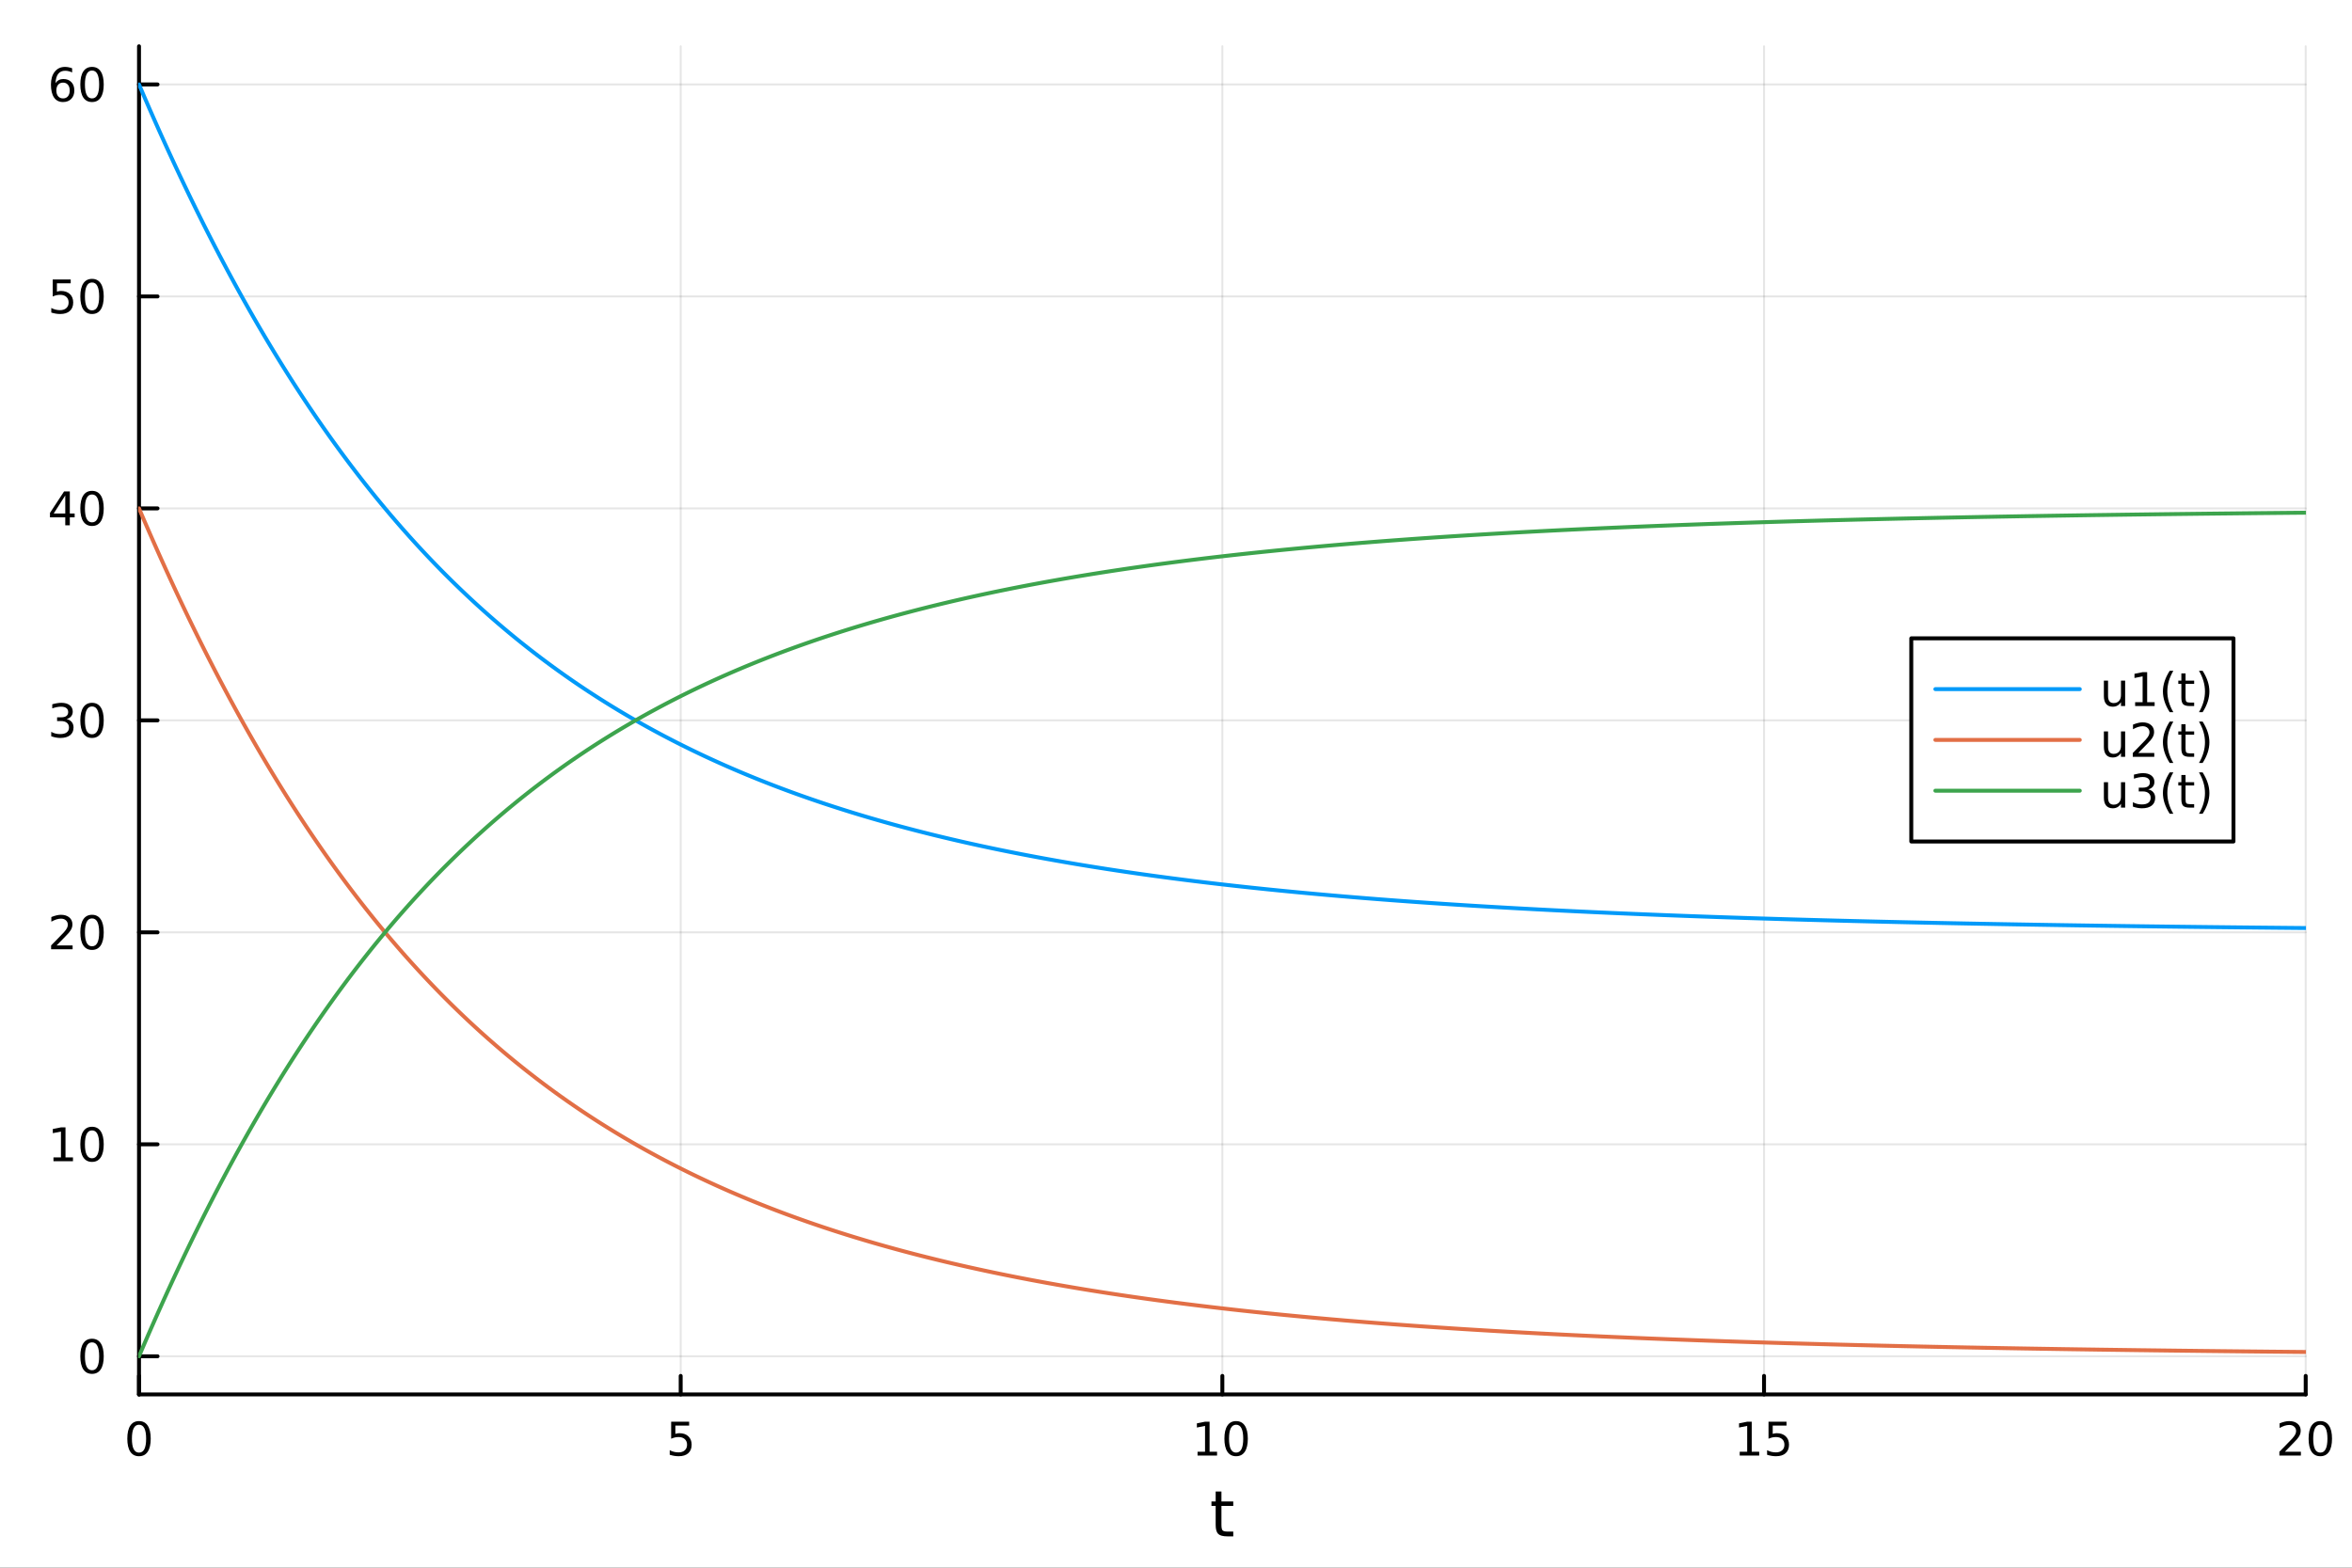 <?xml version="1.0" encoding="utf-8"?>
<svg xmlns="http://www.w3.org/2000/svg" xmlns:xlink="http://www.w3.org/1999/xlink" width="600" height="400" viewBox="0 0 2400 1600">
<rect x="0" y="0" width="2400" height="1600" fill="#333333" stroke="none"/>
<defs>
  <clipPath id="clip060">
    <rect x="0" y="0" width="2400" height="1600"/>
  </clipPath>
</defs>
<path clip-path="url(#clip060)" d="M0 1600 L2400 1600 L2400 0 L0 0  Z" fill="#ffffff" fill-rule="evenodd" fill-opacity="1"/>
<defs>
  <clipPath id="clip061">
    <rect x="480" y="0" width="1681" height="1600"/>
  </clipPath>
</defs>
<path clip-path="url(#clip060)" d="M141.853 1423.18 L2352.76 1423.18 L2352.76 47.244 L141.853 47.244  Z" fill="#ffffff" fill-rule="evenodd" fill-opacity="1"/>
<defs>
  <clipPath id="clip062">
    <rect x="141" y="47" width="2212" height="1377"/>
  </clipPath>
</defs>
<polyline clip-path="url(#clip062)" style="stroke:#000000; stroke-linecap:round; stroke-linejoin:round; stroke-width:2; stroke-opacity:0.1; fill:none" points="141.853,1423.18 141.853,47.244 "/>
<polyline clip-path="url(#clip062)" style="stroke:#000000; stroke-linecap:round; stroke-linejoin:round; stroke-width:2; stroke-opacity:0.1; fill:none" points="694.579,1423.18 694.579,47.244 "/>
<polyline clip-path="url(#clip062)" style="stroke:#000000; stroke-linecap:round; stroke-linejoin:round; stroke-width:2; stroke-opacity:0.1; fill:none" points="1247.3,1423.18 1247.3,47.244 "/>
<polyline clip-path="url(#clip062)" style="stroke:#000000; stroke-linecap:round; stroke-linejoin:round; stroke-width:2; stroke-opacity:0.1; fill:none" points="1800.03,1423.18 1800.03,47.244 "/>
<polyline clip-path="url(#clip062)" style="stroke:#000000; stroke-linecap:round; stroke-linejoin:round; stroke-width:2; stroke-opacity:0.1; fill:none" points="2352.76,1423.18 2352.76,47.244 "/>
<polyline clip-path="url(#clip060)" style="stroke:#000000; stroke-linecap:round; stroke-linejoin:round; stroke-width:4; stroke-opacity:1; fill:none" points="141.853,1423.18 2352.76,1423.18 "/>
<polyline clip-path="url(#clip060)" style="stroke:#000000; stroke-linecap:round; stroke-linejoin:round; stroke-width:4; stroke-opacity:1; fill:none" points="141.853,1423.18 141.853,1404.28 "/>
<polyline clip-path="url(#clip060)" style="stroke:#000000; stroke-linecap:round; stroke-linejoin:round; stroke-width:4; stroke-opacity:1; fill:none" points="694.579,1423.18 694.579,1404.28 "/>
<polyline clip-path="url(#clip060)" style="stroke:#000000; stroke-linecap:round; stroke-linejoin:round; stroke-width:4; stroke-opacity:1; fill:none" points="1247.3,1423.18 1247.3,1404.28 "/>
<polyline clip-path="url(#clip060)" style="stroke:#000000; stroke-linecap:round; stroke-linejoin:round; stroke-width:4; stroke-opacity:1; fill:none" points="1800.03,1423.18 1800.03,1404.28 "/>
<polyline clip-path="url(#clip060)" style="stroke:#000000; stroke-linecap:round; stroke-linejoin:round; stroke-width:4; stroke-opacity:1; fill:none" points="2352.76,1423.18 2352.76,1404.28 "/>
<path clip-path="url(#clip060)" d="M141.853 1454.1 Q138.242 1454.1 136.413 1457.66 Q134.608 1461.2 134.608 1468.33 Q134.608 1475.44 136.413 1479.01 Q138.242 1482.55 141.853 1482.55 Q145.487 1482.55 147.293 1479.01 Q149.121 1475.44 149.121 1468.33 Q149.121 1461.2 147.293 1457.66 Q145.487 1454.1 141.853 1454.1 M141.853 1450.39 Q147.663 1450.39 150.719 1455 Q153.797 1459.58 153.797 1468.33 Q153.797 1477.06 150.719 1481.67 Q147.663 1486.25 141.853 1486.25 Q136.043 1486.25 132.964 1481.67 Q129.909 1477.06 129.909 1468.33 Q129.909 1459.58 132.964 1455 Q136.043 1450.39 141.853 1450.39 Z" fill="#000000" fill-rule="nonzero" fill-opacity="1" /><path clip-path="url(#clip060)" d="M684.857 1451.02 L703.213 1451.02 L703.213 1454.96 L689.139 1454.96 L689.139 1463.43 Q690.157 1463.08 691.176 1462.92 Q692.194 1462.73 693.213 1462.73 Q699 1462.73 702.38 1465.9 Q705.759 1469.08 705.759 1474.49 Q705.759 1480.07 702.287 1483.17 Q698.815 1486.25 692.495 1486.25 Q690.319 1486.25 688.051 1485.88 Q685.806 1485.51 683.398 1484.77 L683.398 1480.07 Q685.482 1481.2 687.704 1481.76 Q689.926 1482.32 692.403 1482.32 Q696.407 1482.32 698.745 1480.21 Q701.083 1478.1 701.083 1474.49 Q701.083 1470.88 698.745 1468.77 Q696.407 1466.67 692.403 1466.67 Q690.528 1466.67 688.653 1467.08 Q686.801 1467.5 684.857 1468.38 L684.857 1451.02 Z" fill="#000000" fill-rule="nonzero" fill-opacity="1" /><path clip-path="url(#clip060)" d="M1221.99 1481.64 L1229.63 1481.64 L1229.63 1455.28 L1221.32 1456.95 L1221.32 1452.69 L1229.58 1451.02 L1234.26 1451.02 L1234.26 1481.64 L1241.9 1481.64 L1241.9 1485.58 L1221.99 1485.58 L1221.99 1481.64 Z" fill="#000000" fill-rule="nonzero" fill-opacity="1" /><path clip-path="url(#clip060)" d="M1261.34 1454.1 Q1257.73 1454.1 1255.9 1457.66 Q1254.1 1461.2 1254.1 1468.33 Q1254.1 1475.44 1255.9 1479.01 Q1257.73 1482.55 1261.34 1482.55 Q1264.98 1482.55 1266.78 1479.01 Q1268.61 1475.44 1268.61 1468.33 Q1268.61 1461.2 1266.78 1457.66 Q1264.98 1454.1 1261.34 1454.1 M1261.34 1450.39 Q1267.15 1450.39 1270.21 1455 Q1273.29 1459.58 1273.29 1468.33 Q1273.29 1477.06 1270.21 1481.67 Q1267.15 1486.25 1261.34 1486.25 Q1255.53 1486.25 1252.45 1481.67 Q1249.4 1477.06 1249.4 1468.33 Q1249.4 1459.58 1252.45 1455 Q1255.53 1450.39 1261.34 1450.39 Z" fill="#000000" fill-rule="nonzero" fill-opacity="1" /><path clip-path="url(#clip060)" d="M1775.22 1481.64 L1782.85 1481.64 L1782.85 1455.28 L1774.54 1456.95 L1774.54 1452.69 L1782.81 1451.02 L1787.48 1451.02 L1787.48 1481.64 L1795.12 1481.64 L1795.12 1485.58 L1775.22 1485.58 L1775.22 1481.64 Z" fill="#000000" fill-rule="nonzero" fill-opacity="1" /><path clip-path="url(#clip060)" d="M1804.61 1451.02 L1822.97 1451.02 L1822.97 1454.96 L1808.9 1454.96 L1808.9 1463.43 Q1809.91 1463.08 1810.93 1462.92 Q1811.95 1462.73 1812.97 1462.73 Q1818.76 1462.73 1822.14 1465.9 Q1825.52 1469.08 1825.52 1474.49 Q1825.52 1480.07 1822.04 1483.17 Q1818.57 1486.25 1812.25 1486.25 Q1810.08 1486.25 1807.81 1485.88 Q1805.56 1485.51 1803.16 1484.77 L1803.16 1480.07 Q1805.24 1481.2 1807.46 1481.76 Q1809.68 1482.32 1812.16 1482.32 Q1816.16 1482.32 1818.5 1480.21 Q1820.84 1478.1 1820.84 1474.49 Q1820.84 1470.88 1818.5 1468.77 Q1816.16 1466.67 1812.16 1466.67 Q1810.28 1466.67 1808.41 1467.08 Q1806.56 1467.5 1804.61 1468.38 L1804.61 1451.02 Z" fill="#000000" fill-rule="nonzero" fill-opacity="1" /><path clip-path="url(#clip060)" d="M2331.53 1481.64 L2347.85 1481.64 L2347.85 1485.58 L2325.9 1485.58 L2325.9 1481.64 Q2328.57 1478.89 2333.15 1474.26 Q2337.76 1469.61 2338.94 1468.27 Q2341.18 1465.74 2342.06 1464.01 Q2342.96 1462.25 2342.96 1460.56 Q2342.96 1457.8 2341.02 1456.07 Q2339.1 1454.33 2336 1454.33 Q2333.8 1454.33 2331.34 1455.09 Q2328.91 1455.86 2326.14 1457.41 L2326.14 1452.69 Q2328.96 1451.55 2331.41 1450.97 Q2333.87 1450.39 2335.9 1450.39 Q2341.27 1450.39 2344.47 1453.08 Q2347.66 1455.77 2347.66 1460.26 Q2347.66 1462.39 2346.85 1464.31 Q2346.07 1466.2 2343.96 1468.8 Q2343.38 1469.47 2340.28 1472.69 Q2337.18 1475.88 2331.53 1481.64 Z" fill="#000000" fill-rule="nonzero" fill-opacity="1" /><path clip-path="url(#clip060)" d="M2367.66 1454.1 Q2364.05 1454.1 2362.22 1457.66 Q2360.42 1461.2 2360.42 1468.33 Q2360.42 1475.44 2362.22 1479.01 Q2364.05 1482.55 2367.66 1482.55 Q2371.3 1482.55 2373.1 1479.01 Q2374.93 1475.44 2374.93 1468.33 Q2374.93 1461.2 2373.1 1457.66 Q2371.3 1454.1 2367.66 1454.1 M2367.66 1450.39 Q2373.47 1450.39 2376.53 1455 Q2379.61 1459.58 2379.61 1468.33 Q2379.61 1477.06 2376.53 1481.67 Q2373.47 1486.25 2367.66 1486.25 Q2361.85 1486.25 2358.77 1481.67 Q2355.72 1477.06 2355.72 1468.33 Q2355.72 1459.58 2358.77 1455 Q2361.85 1450.39 2367.66 1450.39 Z" fill="#000000" fill-rule="nonzero" fill-opacity="1" /><path clip-path="url(#clip060)" d="M1246.37 1522.27 L1246.37 1532.4 L1258.43 1532.4 L1258.43 1536.95 L1246.37 1536.95 L1246.37 1556.3 Q1246.37 1560.66 1247.54 1561.9 Q1248.75 1563.14 1252.41 1563.14 L1258.43 1563.14 L1258.43 1568.04 L1252.41 1568.04 Q1245.63 1568.04 1243.06 1565.53 Q1240.48 1562.98 1240.48 1556.3 L1240.48 1536.95 L1236.18 1536.95 L1236.18 1532.4 L1240.48 1532.4 L1240.48 1522.27 L1246.37 1522.27 Z" fill="#000000" fill-rule="nonzero" fill-opacity="1" /><polyline clip-path="url(#clip062)" style="stroke:#000000; stroke-linecap:round; stroke-linejoin:round; stroke-width:2; stroke-opacity:0.1; fill:none" points="141.853,1384.24 2352.76,1384.24 "/>
<polyline clip-path="url(#clip062)" style="stroke:#000000; stroke-linecap:round; stroke-linejoin:round; stroke-width:2; stroke-opacity:0.1; fill:none" points="141.853,1167.9 2352.76,1167.9 "/>
<polyline clip-path="url(#clip062)" style="stroke:#000000; stroke-linecap:round; stroke-linejoin:round; stroke-width:2; stroke-opacity:0.1; fill:none" points="141.853,951.554 2352.76,951.554 "/>
<polyline clip-path="url(#clip062)" style="stroke:#000000; stroke-linecap:round; stroke-linejoin:round; stroke-width:2; stroke-opacity:0.1; fill:none" points="141.853,735.212 2352.76,735.212 "/>
<polyline clip-path="url(#clip062)" style="stroke:#000000; stroke-linecap:round; stroke-linejoin:round; stroke-width:2; stroke-opacity:0.1; fill:none" points="141.853,518.87 2352.76,518.87 "/>
<polyline clip-path="url(#clip062)" style="stroke:#000000; stroke-linecap:round; stroke-linejoin:round; stroke-width:2; stroke-opacity:0.1; fill:none" points="141.853,302.528 2352.76,302.528 "/>
<polyline clip-path="url(#clip062)" style="stroke:#000000; stroke-linecap:round; stroke-linejoin:round; stroke-width:2; stroke-opacity:0.1; fill:none" points="141.853,86.186 2352.76,86.186 "/>
<polyline clip-path="url(#clip060)" style="stroke:#000000; stroke-linecap:round; stroke-linejoin:round; stroke-width:4; stroke-opacity:1; fill:none" points="141.853,1423.18 141.853,47.244 "/>
<polyline clip-path="url(#clip060)" style="stroke:#000000; stroke-linecap:round; stroke-linejoin:round; stroke-width:4; stroke-opacity:1; fill:none" points="141.853,1384.24 160.751,1384.24 "/>
<polyline clip-path="url(#clip060)" style="stroke:#000000; stroke-linecap:round; stroke-linejoin:round; stroke-width:4; stroke-opacity:1; fill:none" points="141.853,1167.9 160.751,1167.9 "/>
<polyline clip-path="url(#clip060)" style="stroke:#000000; stroke-linecap:round; stroke-linejoin:round; stroke-width:4; stroke-opacity:1; fill:none" points="141.853,951.554 160.751,951.554 "/>
<polyline clip-path="url(#clip060)" style="stroke:#000000; stroke-linecap:round; stroke-linejoin:round; stroke-width:4; stroke-opacity:1; fill:none" points="141.853,735.212 160.751,735.212 "/>
<polyline clip-path="url(#clip060)" style="stroke:#000000; stroke-linecap:round; stroke-linejoin:round; stroke-width:4; stroke-opacity:1; fill:none" points="141.853,518.87 160.751,518.87 "/>
<polyline clip-path="url(#clip060)" style="stroke:#000000; stroke-linecap:round; stroke-linejoin:round; stroke-width:4; stroke-opacity:1; fill:none" points="141.853,302.528 160.751,302.528 "/>
<polyline clip-path="url(#clip060)" style="stroke:#000000; stroke-linecap:round; stroke-linejoin:round; stroke-width:4; stroke-opacity:1; fill:none" points="141.853,86.186 160.751,86.186 "/>
<path clip-path="url(#clip060)" d="M93.909 1370.04 Q90.297 1370.04 88.469 1373.6 Q86.663 1377.14 86.663 1384.27 Q86.663 1391.38 88.469 1394.94 Q90.297 1398.49 93.909 1398.49 Q97.543 1398.49 99.348 1394.94 Q101.177 1391.38 101.177 1384.27 Q101.177 1377.14 99.348 1373.6 Q97.543 1370.04 93.909 1370.04 M93.909 1366.33 Q99.719 1366.33 102.774 1370.94 Q105.853 1375.52 105.853 1384.27 Q105.853 1393 102.774 1397.61 Q99.719 1402.19 93.909 1402.19 Q88.098 1402.19 85.02 1397.61 Q81.964 1393 81.964 1384.27 Q81.964 1375.52 85.02 1370.94 Q88.098 1366.33 93.909 1366.33 Z" fill="#000000" fill-rule="nonzero" fill-opacity="1" /><path clip-path="url(#clip060)" d="M54.557 1181.24 L62.196 1181.24 L62.196 1154.88 L53.886 1156.54 L53.886 1152.28 L62.15 1150.62 L66.825 1150.62 L66.825 1181.24 L74.464 1181.24 L74.464 1185.18 L54.557 1185.18 L54.557 1181.24 Z" fill="#000000" fill-rule="nonzero" fill-opacity="1" /><path clip-path="url(#clip060)" d="M93.909 1153.69 Q90.297 1153.69 88.469 1157.26 Q86.663 1160.8 86.663 1167.93 Q86.663 1175.04 88.469 1178.6 Q90.297 1182.14 93.909 1182.14 Q97.543 1182.14 99.348 1178.6 Q101.177 1175.04 101.177 1167.93 Q101.177 1160.8 99.348 1157.26 Q97.543 1153.69 93.909 1153.69 M93.909 1149.99 Q99.719 1149.99 102.774 1154.6 Q105.853 1159.18 105.853 1167.93 Q105.853 1176.66 102.774 1181.26 Q99.719 1185.85 93.909 1185.85 Q88.098 1185.85 85.02 1181.26 Q81.964 1176.66 81.964 1167.93 Q81.964 1159.18 85.02 1154.6 Q88.098 1149.99 93.909 1149.99 Z" fill="#000000" fill-rule="nonzero" fill-opacity="1" /><path clip-path="url(#clip060)" d="M57.775 964.899 L74.094 964.899 L74.094 968.834 L52.15 968.834 L52.15 964.899 Q54.812 962.144 59.395 957.515 Q64.001 952.862 65.182 951.519 Q67.427 948.996 68.307 947.26 Q69.21 945.501 69.21 943.811 Q69.21 941.056 67.265 939.32 Q65.344 937.584 62.242 937.584 Q60.043 937.584 57.589 938.348 Q55.159 939.112 52.381 940.663 L52.381 935.941 Q55.205 934.806 57.659 934.228 Q60.112 933.649 62.15 933.649 Q67.52 933.649 70.714 936.334 Q73.909 939.019 73.909 943.51 Q73.909 945.64 73.099 947.561 Q72.311 949.459 70.205 952.052 Q69.626 952.723 66.525 955.941 Q63.423 959.135 57.775 964.899 Z" fill="#000000" fill-rule="nonzero" fill-opacity="1" /><path clip-path="url(#clip060)" d="M93.909 937.353 Q90.297 937.353 88.469 940.918 Q86.663 944.459 86.663 951.589 Q86.663 958.695 88.469 962.26 Q90.297 965.802 93.909 965.802 Q97.543 965.802 99.348 962.26 Q101.177 958.695 101.177 951.589 Q101.177 944.459 99.348 940.918 Q97.543 937.353 93.909 937.353 M93.909 933.649 Q99.719 933.649 102.774 938.256 Q105.853 942.839 105.853 951.589 Q105.853 960.316 102.774 964.922 Q99.719 969.505 93.909 969.505 Q88.098 969.505 85.02 964.922 Q81.964 960.316 81.964 951.589 Q81.964 942.839 85.02 938.256 Q88.098 933.649 93.909 933.649 Z" fill="#000000" fill-rule="nonzero" fill-opacity="1" /><path clip-path="url(#clip060)" d="M67.913 733.858 Q71.27 734.575 73.145 736.844 Q75.043 739.112 75.043 742.446 Q75.043 747.561 71.524 750.362 Q68.006 753.163 61.525 753.163 Q59.349 753.163 57.034 752.723 Q54.742 752.307 52.288 751.45 L52.288 746.936 Q54.233 748.071 56.548 748.649 Q58.862 749.228 61.386 749.228 Q65.784 749.228 68.075 747.492 Q70.39 745.756 70.39 742.446 Q70.39 739.39 68.237 737.677 Q66.108 735.941 62.288 735.941 L58.261 735.941 L58.261 732.099 L62.474 732.099 Q65.923 732.099 67.751 730.733 Q69.58 729.344 69.58 726.751 Q69.58 724.089 67.682 722.677 Q65.807 721.242 62.288 721.242 Q60.367 721.242 58.168 721.659 Q55.969 722.075 53.33 722.955 L53.33 718.788 Q55.992 718.048 58.307 717.677 Q60.645 717.307 62.705 717.307 Q68.029 717.307 71.131 719.738 Q74.233 722.145 74.233 726.265 Q74.233 729.136 72.589 731.126 Q70.946 733.094 67.913 733.858 Z" fill="#000000" fill-rule="nonzero" fill-opacity="1" /><path clip-path="url(#clip060)" d="M93.909 721.011 Q90.297 721.011 88.469 724.575 Q86.663 728.117 86.663 735.247 Q86.663 742.353 88.469 745.918 Q90.297 749.46 93.909 749.46 Q97.543 749.46 99.348 745.918 Q101.177 742.353 101.177 735.247 Q101.177 728.117 99.348 724.575 Q97.543 721.011 93.909 721.011 M93.909 717.307 Q99.719 717.307 102.774 721.913 Q105.853 726.497 105.853 735.247 Q105.853 743.973 102.774 748.58 Q99.719 753.163 93.909 753.163 Q88.098 753.163 85.02 748.58 Q81.964 743.973 81.964 735.247 Q81.964 726.497 85.02 721.913 Q88.098 717.307 93.909 717.307 Z" fill="#000000" fill-rule="nonzero" fill-opacity="1" /><path clip-path="url(#clip060)" d="M66.594 505.664 L54.788 524.113 L66.594 524.113 L66.594 505.664 M65.367 501.59 L71.247 501.59 L71.247 524.113 L76.177 524.113 L76.177 528.002 L71.247 528.002 L71.247 536.15 L66.594 536.15 L66.594 528.002 L50.992 528.002 L50.992 523.488 L65.367 501.59 Z" fill="#000000" fill-rule="nonzero" fill-opacity="1" /><path clip-path="url(#clip060)" d="M93.909 504.669 Q90.297 504.669 88.469 508.233 Q86.663 511.775 86.663 518.905 Q86.663 526.011 88.469 529.576 Q90.297 533.117 93.909 533.117 Q97.543 533.117 99.348 529.576 Q101.177 526.011 101.177 518.905 Q101.177 511.775 99.348 508.233 Q97.543 504.669 93.909 504.669 M93.909 500.965 Q99.719 500.965 102.774 505.571 Q105.853 510.155 105.853 518.905 Q105.853 527.631 102.774 532.238 Q99.719 536.821 93.909 536.821 Q88.098 536.821 85.02 532.238 Q81.964 527.631 81.964 518.905 Q81.964 510.155 85.02 505.571 Q88.098 500.965 93.909 500.965 Z" fill="#000000" fill-rule="nonzero" fill-opacity="1" /><path clip-path="url(#clip060)" d="M53.793 285.248 L72.149 285.248 L72.149 289.183 L58.075 289.183 L58.075 297.655 Q59.094 297.308 60.112 297.146 Q61.131 296.961 62.15 296.961 Q67.936 296.961 71.316 300.132 Q74.696 303.303 74.696 308.72 Q74.696 314.299 71.224 317.4 Q67.751 320.479 61.432 320.479 Q59.256 320.479 56.987 320.109 Q54.742 319.738 52.335 318.998 L52.335 314.299 Q54.418 315.433 56.64 315.988 Q58.862 316.544 61.339 316.544 Q65.344 316.544 67.682 314.437 Q70.02 312.331 70.02 308.72 Q70.02 305.109 67.682 303.002 Q65.344 300.896 61.339 300.896 Q59.464 300.896 57.589 301.312 Q55.737 301.729 53.793 302.609 L53.793 285.248 Z" fill="#000000" fill-rule="nonzero" fill-opacity="1" /><path clip-path="url(#clip060)" d="M93.909 288.326 Q90.297 288.326 88.469 291.891 Q86.663 295.433 86.663 302.562 Q86.663 309.669 88.469 313.234 Q90.297 316.775 93.909 316.775 Q97.543 316.775 99.348 313.234 Q101.177 309.669 101.177 302.562 Q101.177 295.433 99.348 291.891 Q97.543 288.326 93.909 288.326 M93.909 284.623 Q99.719 284.623 102.774 289.229 Q105.853 293.813 105.853 302.562 Q105.853 311.289 102.774 315.896 Q99.719 320.479 93.909 320.479 Q88.098 320.479 85.02 315.896 Q81.964 311.289 81.964 302.562 Q81.964 293.813 85.02 289.229 Q88.098 284.623 93.909 284.623 Z" fill="#000000" fill-rule="nonzero" fill-opacity="1" /><path clip-path="url(#clip060)" d="M64.325 84.322 Q61.177 84.322 59.325 86.475 Q57.497 88.628 57.497 92.378 Q57.497 96.105 59.325 98.281 Q61.177 100.433 64.325 100.433 Q67.474 100.433 69.302 98.281 Q71.154 96.105 71.154 92.378 Q71.154 88.628 69.302 86.475 Q67.474 84.322 64.325 84.322 M73.608 69.67 L73.608 73.929 Q71.849 73.096 70.043 72.656 Q68.261 72.216 66.501 72.216 Q61.872 72.216 59.418 75.341 Q56.987 78.466 56.64 84.785 Q58.006 82.771 60.066 81.707 Q62.126 80.619 64.603 80.619 Q69.811 80.619 72.821 83.79 Q75.853 86.938 75.853 92.378 Q75.853 97.702 72.705 100.919 Q69.557 104.137 64.325 104.137 Q58.33 104.137 55.159 99.554 Q51.987 94.947 51.987 86.22 Q51.987 78.026 55.876 73.165 Q59.765 68.281 66.316 68.281 Q68.075 68.281 69.858 68.628 Q71.663 68.975 73.608 69.67 Z" fill="#000000" fill-rule="nonzero" fill-opacity="1" /><path clip-path="url(#clip060)" d="M93.909 71.984 Q90.297 71.984 88.469 75.549 Q86.663 79.091 86.663 86.22 Q86.663 93.327 88.469 96.892 Q90.297 100.433 93.909 100.433 Q97.543 100.433 99.348 96.892 Q101.177 93.327 101.177 86.22 Q101.177 79.091 99.348 75.549 Q97.543 71.984 93.909 71.984 M93.909 68.281 Q99.719 68.281 102.774 72.887 Q105.853 77.47 105.853 86.22 Q105.853 94.947 102.774 99.554 Q99.719 104.137 93.909 104.137 Q88.098 104.137 85.02 99.554 Q81.964 94.947 81.964 86.22 Q81.964 77.47 85.02 72.887 Q88.098 68.281 93.909 68.281 Z" fill="#000000" fill-rule="nonzero" fill-opacity="1" /><polyline clip-path="url(#clip062)" style="stroke:#009af9; stroke-linecap:round; stroke-linejoin:round; stroke-width:4; stroke-opacity:1; fill:none" points="141.853,86.186 144.066,91.371 146.279,96.529 148.492,101.659 150.705,106.761 152.919,111.835 155.132,116.882 157.345,121.901 159.558,126.892 161.771,131.856 163.984,136.793 166.197,141.703 168.41,146.585 170.623,151.44 172.837,156.269 175.05,161.07 177.263,165.845 179.476,170.593 181.689,175.315 183.902,180.01 186.115,184.679 188.328,189.321 190.541,193.938 192.755,198.528 194.968,203.092 197.181,207.63 199.394,212.143 201.607,216.63 203.82,221.091 206.033,225.527 208.246,229.937 210.46,234.323 212.673,238.683 214.886,243.017 217.099,247.327 219.312,251.612 221.525,255.873 223.738,260.108 225.951,264.319 228.164,268.506 230.378,272.668 232.591,276.806 234.804,280.919 237.017,285.009 239.23,289.074 241.443,293.116 243.656,297.134 245.869,301.129 248.083,305.099 250.296,309.047 252.509,312.971 254.722,316.872 256.935,320.749 259.148,324.604 261.361,328.436 263.574,332.244 265.787,336.031 268.001,339.794 270.214,343.535 272.427,347.254 274.64,350.95 276.853,354.624 279.066,358.276 281.279,361.906 283.492,365.515 285.705,369.101 287.919,372.666 290.132,376.209 292.345,379.731 294.558,383.231 296.771,386.71 298.984,390.168 301.197,393.605 303.41,397.021 305.624,400.416 307.837,403.791 310.05,407.145 312.263,410.478 314.476,413.791 316.689,417.084 318.902,420.356 321.115,423.609 323.328,426.841 325.542,430.053 327.755,433.246 329.968,436.419 332.181,439.572 334.394,442.706 336.607,445.821 338.82,448.916 341.033,451.992 343.247,455.049 345.46,458.087 347.673,461.106 349.886,464.107 352.099,467.089 354.312,470.052 356.525,472.997 358.738,475.923 360.951,478.831 363.165,481.721 365.378,484.593 367.591,487.447 369.804,490.283 372.017,493.101 374.23,495.902 376.443,498.685 378.656,501.451 380.869,504.199 383.083,506.93 385.296,509.644 387.509,512.341 389.722,515.021 391.935,517.684 394.148,520.33 396.361,522.959 398.574,525.572 400.788,528.169 403.001,530.749 405.214,533.313 407.427,535.86 409.64,538.392 411.853,540.907 414.066,543.407 416.279,545.891 418.492,548.359 420.706,550.811 422.919,553.248 425.132,555.67 427.345,558.076 429.558,560.466 431.771,562.842 433.984,565.202 436.197,567.548 438.41,569.879 440.624,572.194 442.837,574.496 445.05,576.782 447.263,579.054 449.476,581.311 451.689,583.554 453.902,585.783 456.115,587.998 458.329,590.198 460.542,592.385 462.755,594.557 464.968,596.716 467.181,598.861 469.394,600.992 471.607,603.11 473.82,605.214 476.033,607.305 478.247,609.382 480.46,611.446 482.673,613.497 484.886,615.535 487.099,617.56 489.312,619.571 491.525,621.57 493.738,623.557 495.952,625.53 498.165,627.491 500.378,629.44 502.591,631.376 504.804,633.299 507.017,635.211 509.23,637.11 511.443,638.997 513.656,640.872 515.87,642.735 518.083,644.586 520.296,646.425 522.509,648.253 524.722,650.068 526.935,651.873 529.148,653.665 531.361,655.447 533.574,657.216 535.788,658.975 538.001,660.722 540.214,662.459 542.427,664.184 544.64,665.898 546.853,667.601 549.066,669.293 551.279,670.975 553.493,672.646 555.706,674.306 557.919,675.955 560.132,677.594 562.345,679.223 564.558,680.841 566.771,682.448 568.984,684.046 571.197,685.633 573.411,687.211 575.624,688.778 577.837,690.335 580.05,691.882 582.263,693.419 584.476,694.947 586.689,696.465 588.902,697.973 591.116,699.472 593.329,700.961 595.542,702.44 597.755,703.91 599.968,705.371 602.181,706.823 604.394,708.265 606.607,709.698 608.82,711.122 611.034,712.537 613.247,713.943 615.46,715.34 617.673,716.728 619.886,718.108 622.099,719.478 624.312,720.84 626.525,722.193 628.738,723.538 630.952,724.874 633.165,726.202 635.378,727.521 637.591,728.832 639.804,730.135 642.017,731.43 644.23,732.716 646.443,733.994 648.657,735.264 650.87,736.526 653.083,737.78 655.296,739.026 657.509,740.264 659.722,741.495 661.935,742.718 664.148,743.933 666.361,745.14 668.575,746.34 670.788,747.532 673.001,748.717 675.214,749.894 677.427,751.064 679.64,752.226 681.853,753.381 684.066,754.529 686.279,755.67 688.493,756.804 690.706,757.93 692.919,759.05 695.132,760.162 697.345,761.268 699.558,762.366 701.771,763.458 703.984,764.543 706.198,765.621 708.411,766.692 710.624,767.757 712.837,768.815 715.05,769.866 717.263,770.911 719.476,771.949 721.689,772.981 723.902,774.006 726.116,775.025 728.329,776.038 730.542,777.044 732.755,778.044 734.968,779.038 737.181,780.025 739.394,781.007 741.607,781.982 743.821,782.951 746.034,783.914 748.247,784.872 750.46,785.823 752.673,786.769 754.886,787.708 757.099,788.642 759.312,789.57 761.525,790.492 763.739,791.409 765.952,792.319 768.165,793.225 770.378,794.124 772.591,795.018 774.804,795.907 777.017,796.79 779.23,797.668 781.443,798.54 783.657,799.407 785.87,800.268 788.083,801.124 790.296,801.975 792.509,802.821 794.722,803.662 796.935,804.497 799.148,805.327 801.362,806.152 803.575,806.973 805.788,807.788 808.001,808.598 810.214,809.403 812.427,810.203 814.64,810.998 816.853,811.789 819.066,812.574 821.28,813.355 823.493,814.131 825.706,814.903 827.919,815.669 830.132,816.431 832.345,817.189 834.558,817.942 836.771,818.69 838.985,819.433 841.198,820.172 843.411,820.907 845.624,821.637 847.837,822.363 850.05,823.084 852.263,823.801 854.476,824.514 856.689,825.222 858.903,825.926 861.116,826.626 863.329,827.322 865.542,828.013 867.755,828.7 869.968,829.383 872.181,830.062 874.394,830.737 876.607,831.408 878.821,832.075 881.034,832.738 883.247,833.396 885.46,834.051 887.673,834.702 889.886,835.349 892.099,835.992 894.312,836.631 896.526,837.267 898.739,837.898 900.952,838.526 903.165,839.15 905.378,839.771 907.591,840.387 909.804,841 912.017,841.609 914.23,842.215 916.444,842.817 918.657,843.415 920.87,844.01 923.083,844.602 925.296,845.189 927.509,845.774 929.722,846.354 931.935,846.932 934.148,847.506 936.362,848.076 938.575,848.643 940.788,849.207 943.001,849.767 945.214,850.324 947.427,850.878 949.64,851.428 951.853,851.976 954.067,852.52 956.28,853.06 958.493,853.598 960.706,854.132 962.919,854.663 965.132,855.192 967.345,855.716 969.558,856.238 971.771,856.757 973.985,857.273 976.198,857.785 978.411,858.295 980.624,858.802 982.837,859.306 985.05,859.806 987.263,860.304 989.476,860.799 991.69,861.291 993.903,861.78 996.116,862.266 998.329,862.75 1000.54,863.23 1002.76,863.708 1004.97,864.183 1007.18,864.655 1009.39,865.125 1011.61,865.591 1013.82,866.055 1016.03,866.516 1018.25,866.975 1020.46,867.431 1022.67,867.884 1024.89,868.335 1027.1,868.783 1029.31,869.228 1031.53,869.671 1033.74,870.111 1035.95,870.549 1038.16,870.984 1040.38,871.417 1042.59,871.847 1044.8,872.275 1047.02,872.7 1049.23,873.123 1051.44,873.543 1053.66,873.961 1055.87,874.377 1058.08,874.79 1060.3,875.2 1062.51,875.609 1064.72,876.015 1066.94,876.418 1069.15,876.82 1071.36,877.219 1073.57,877.615 1075.79,878.01 1078,878.402 1080.21,878.792 1082.43,879.18 1084.64,879.565 1086.85,879.949 1089.07,880.33 1091.28,880.709 1093.49,881.085 1095.71,881.46 1097.92,881.832 1100.13,882.203 1102.35,882.571 1104.56,882.937 1106.77,883.301 1108.98,883.663 1111.2,884.023 1113.41,884.381 1115.62,884.737 1117.84,885.09 1120.05,885.442 1122.26,885.792 1124.48,886.14 1126.69,886.486 1128.9,886.829 1131.12,887.171 1133.33,887.511 1135.54,887.849 1137.76,888.185 1139.97,888.52 1142.18,888.852 1144.39,889.182 1146.61,889.511 1148.82,889.837 1151.03,890.162 1153.25,890.485 1155.46,890.806 1157.67,891.126 1159.89,891.443 1162.1,891.759 1164.31,892.073 1166.53,892.385 1168.74,892.696 1170.95,893.004 1173.17,893.311 1175.38,893.616 1177.59,893.92 1179.8,894.222 1182.02,894.522 1184.23,894.82 1186.44,895.117 1188.66,895.412 1190.87,895.705 1193.08,895.997 1195.3,896.287 1197.51,896.576 1199.72,896.863 1201.94,897.148 1204.15,897.432 1206.36,897.714 1208.57,897.994 1210.79,898.273 1213,898.551 1215.21,898.826 1217.43,899.101 1219.64,899.374 1221.85,899.645 1224.07,899.915 1226.28,900.183 1228.49,900.45 1230.71,900.715 1232.92,900.979 1235.13,901.241 1237.35,901.502 1239.56,901.761 1241.77,902.019 1243.98,902.276 1246.2,902.531 1248.41,902.785 1250.62,903.037 1252.84,903.288 1255.05,903.538 1257.26,903.786 1259.48,904.033 1261.69,904.278 1263.9,904.522 1266.12,904.765 1268.33,905.006 1270.54,905.246 1272.76,905.485 1274.97,905.723 1277.18,905.959 1279.39,906.194 1281.61,906.427 1283.82,906.659 1286.03,906.89 1288.25,907.12 1290.46,907.349 1292.67,907.576 1294.89,907.802 1297.1,908.027 1299.31,908.25 1301.53,908.472 1303.74,908.693 1305.95,908.913 1308.17,909.132 1310.38,909.349 1312.59,909.566 1314.8,909.781 1317.02,909.995 1319.23,910.207 1321.44,910.419 1323.66,910.629 1325.87,910.839 1328.08,911.047 1330.3,911.254 1332.51,911.46 1334.72,911.665 1336.94,911.868 1339.15,912.071 1341.36,912.272 1343.57,912.473 1345.79,912.672 1348,912.87 1350.21,913.067 1352.43,913.263 1354.64,913.458 1356.85,913.652 1359.07,913.845 1361.28,914.037 1363.49,914.228 1365.71,914.418 1367.92,914.607 1370.13,914.794 1372.35,914.981 1374.56,915.167 1376.77,915.351 1378.98,915.535 1381.2,915.718 1383.41,915.899 1385.62,916.08 1387.84,916.26 1390.05,916.439 1392.26,916.617 1394.48,916.793 1396.69,916.969 1398.9,917.144 1401.12,917.318 1403.33,917.491 1405.54,917.664 1407.76,917.835 1409.97,918.005 1412.18,918.174 1414.39,918.343 1416.61,918.51 1418.82,918.677 1421.03,918.843 1423.25,919.008 1425.46,919.172 1427.67,919.335 1429.89,919.497 1432.1,919.659 1434.31,919.819 1436.53,919.979 1438.74,920.137 1440.95,920.295 1443.17,920.452 1445.38,920.609 1447.59,920.764 1449.8,920.919 1452.02,921.072 1454.23,921.225 1456.44,921.378 1458.66,921.529 1460.87,921.679 1463.08,921.829 1465.3,921.978 1467.51,922.126 1469.72,922.273 1471.94,922.42 1474.15,922.566 1476.36,922.711 1478.58,922.855 1480.79,922.998 1483,923.141 1485.21,923.283 1487.43,923.424 1489.64,923.565 1491.85,923.704 1494.07,923.843 1496.28,923.981 1498.49,924.119 1500.71,924.256 1502.92,924.392 1505.13,924.527 1507.35,924.662 1509.56,924.796 1511.77,924.929 1513.98,925.061 1516.2,925.193 1518.41,925.324 1520.62,925.454 1522.84,925.584 1525.05,925.713 1527.26,925.842 1529.48,925.969 1531.69,926.096 1533.9,926.223 1536.12,926.348 1538.33,926.473 1540.54,926.598 1542.76,926.721 1544.97,926.844 1547.18,926.967 1549.39,927.089 1551.61,927.21 1553.82,927.33 1556.03,927.45 1558.25,927.569 1560.46,927.688 1562.67,927.806 1564.89,927.923 1567.1,928.04 1569.31,928.156 1571.53,928.272 1573.74,928.387 1575.95,928.501 1578.17,928.615 1580.38,928.728 1582.59,928.841 1584.8,928.952 1587.02,929.064 1589.23,929.175 1591.44,929.285 1593.66,929.395 1595.87,929.504 1598.08,929.612 1600.3,929.72 1602.51,929.828 1604.72,929.935 1606.94,930.041 1609.15,930.147 1611.36,930.252 1613.58,930.356 1615.79,930.461 1618,930.564 1620.21,930.667 1622.43,930.77 1624.64,930.872 1626.85,930.973 1629.07,931.074 1631.28,931.174 1633.49,931.274 1635.71,931.374 1637.92,931.472 1640.13,931.571 1642.35,931.669 1644.56,931.766 1646.77,931.863 1648.98,931.959 1651.2,932.055 1653.41,932.15 1655.62,932.245 1657.84,932.339 1660.05,932.433 1662.26,932.526 1664.48,932.619 1666.69,932.712 1668.9,932.804 1671.12,932.895 1673.33,932.986 1675.54,933.077 1677.76,933.167 1679.97,933.256 1682.18,933.345 1684.39,933.434 1686.61,933.522 1688.82,933.61 1691.03,933.697 1693.25,933.784 1695.46,933.87 1697.67,933.956 1699.89,934.042 1702.1,934.127 1704.31,934.211 1706.53,934.296 1708.74,934.379 1710.95,934.463 1713.17,934.546 1715.38,934.628 1717.59,934.71 1719.8,934.792 1722.02,934.873 1724.23,934.954 1726.44,935.034 1728.66,935.114 1730.87,935.194 1733.08,935.273 1735.3,935.352 1737.51,935.43 1739.72,935.508 1741.94,935.585 1744.15,935.663 1746.36,935.739 1748.58,935.816 1750.79,935.892 1753,935.967 1755.21,936.042 1757.43,936.117 1759.64,936.192 1761.85,936.266 1764.07,936.339 1766.28,936.413 1768.49,936.486 1770.71,936.558 1772.92,936.63 1775.13,936.702 1777.35,936.774 1779.56,936.845 1781.77,936.915 1783.99,936.986 1786.2,937.056 1788.41,937.125 1790.62,937.195 1792.84,937.264 1795.05,937.332 1797.26,937.401 1799.48,937.468 1801.69,937.536 1803.9,937.603 1806.12,937.67 1808.33,937.737 1810.54,937.803 1812.76,937.869 1814.97,937.934 1817.18,938 1819.39,938.064 1821.61,938.129 1823.82,938.193 1826.03,938.257 1828.25,938.321 1830.46,938.384 1832.67,938.447 1834.89,938.51 1837.1,938.572 1839.31,938.634 1841.53,938.696 1843.74,938.757 1845.95,938.818 1848.17,938.879 1850.38,938.939 1852.59,938.999 1854.8,939.059 1857.02,939.119 1859.23,939.178 1861.44,939.237 1863.66,939.296 1865.87,939.354 1868.08,939.412 1870.3,939.47 1872.51,939.528 1874.72,939.585 1876.94,939.642 1879.15,939.698 1881.36,939.755 1883.58,939.811 1885.79,939.867 1888,939.922 1890.21,939.977 1892.43,940.032 1894.64,940.087 1896.85,940.141 1899.07,940.196 1901.28,940.249 1903.49,940.303 1905.71,940.356 1907.92,940.41 1910.13,940.462 1912.35,940.515 1914.56,940.567 1916.77,940.619 1918.99,940.671 1921.2,940.723 1923.41,940.774 1925.62,940.825 1927.84,940.876 1930.05,940.926 1932.26,940.976 1934.48,941.026 1936.69,941.076 1938.9,941.126 1941.12,941.175 1943.33,941.224 1945.54,941.273 1947.76,941.321 1949.97,941.369 1952.18,941.417 1954.4,941.465 1956.61,941.513 1958.82,941.56 1961.03,941.607 1963.25,941.654 1965.46,941.701 1967.67,941.747 1969.89,941.793 1972.1,941.839 1974.31,941.885 1976.53,941.93 1978.74,941.976 1980.95,942.021 1983.17,942.065 1985.38,942.11 1987.59,942.154 1989.8,942.198 1992.02,942.242 1994.23,942.286 1996.44,942.33 1998.66,942.373 2000.87,942.416 2003.08,942.459 2005.3,942.501 2007.51,942.544 2009.72,942.586 2011.94,942.628 2014.15,942.67 2016.36,942.711 2018.58,942.753 2020.79,942.794 2023,942.835 2025.21,942.876 2027.43,942.916 2029.64,942.957 2031.85,942.997 2034.07,943.037 2036.28,943.076 2038.49,943.116 2040.71,943.155 2042.92,943.195 2045.13,943.234 2047.35,943.272 2049.56,943.311 2051.77,943.349 2053.99,943.388 2056.2,943.426 2058.41,943.464 2060.62,943.501 2062.84,943.539 2065.05,943.576 2067.26,943.613 2069.48,943.65 2071.69,943.687 2073.9,943.723 2076.12,943.76 2078.33,943.796 2080.54,943.832 2082.76,943.868 2084.97,943.904 2087.18,943.939 2089.4,943.975 2091.61,944.01 2093.82,944.045 2096.03,944.08 2098.25,944.114 2100.46,944.149 2102.67,944.183 2104.89,944.217 2107.1,944.251 2109.31,944.285 2111.53,944.319 2113.74,944.352 2115.95,944.385 2118.17,944.419 2120.38,944.452 2122.59,944.484 2124.8,944.517 2127.02,944.55 2129.23,944.582 2131.44,944.614 2133.66,944.646 2135.87,944.678 2138.08,944.71 2140.3,944.742 2142.51,944.773 2144.72,944.804 2146.94,944.835 2149.15,944.866 2151.36,944.897 2153.58,944.928 2155.79,944.958 2158,944.989 2160.21,945.019 2162.43,945.049 2164.64,945.079 2166.85,945.109 2169.07,945.139 2171.28,945.168 2173.49,945.197 2175.71,945.227 2177.92,945.256 2180.13,945.285 2182.35,945.314 2184.56,945.342 2186.77,945.371 2188.99,945.399 2191.2,945.427 2193.41,945.456 2195.62,945.483 2197.84,945.511 2200.05,945.539 2202.26,945.567 2204.48,945.594 2206.69,945.621 2208.9,945.649 2211.12,945.676 2213.33,945.703 2215.54,945.729 2217.76,945.756 2219.97,945.783 2222.18,945.809 2224.4,945.835 2226.61,945.861 2228.82,945.887 2231.03,945.913 2233.25,945.939 2235.46,945.965 2237.67,945.99 2239.89,946.016 2242.1,946.041 2244.31,946.066 2246.53,946.091 2248.74,946.116 2250.95,946.141 2253.17,946.166 2255.38,946.19 2257.59,946.215 2259.81,946.239 2262.02,946.263 2264.23,946.287 2266.44,946.311 2268.66,946.335 2270.87,946.359 2273.08,946.383 2275.3,946.406 2277.51,946.43 2279.72,946.453 2281.94,946.476 2284.15,946.499 2286.36,946.522 2288.58,946.545 2290.79,946.568 2293,946.59 2295.21,946.613 2297.43,946.635 2299.64,946.658 2301.85,946.68 2304.07,946.702 2306.28,946.724 2308.49,946.746 2310.71,946.768 2312.92,946.789 2315.13,946.811 2317.35,946.832 2319.56,946.854 2321.77,946.875 2323.99,946.896 2326.2,946.917 2328.41,946.938 2330.62,946.959 2332.84,946.98 2335.05,947.001 2337.26,947.021 2339.48,947.042 2341.69,947.062 2343.9,947.082 2346.12,947.103 2348.33,947.123 2350.54,947.143 2352.76,947.163 "/>
<polyline clip-path="url(#clip062)" style="stroke:#e26f46; stroke-linecap:round; stroke-linejoin:round; stroke-width:4; stroke-opacity:1; fill:none" points="141.853,518.87 144.066,524.056 146.279,529.213 148.492,534.343 150.705,539.445 152.919,544.52 155.132,549.566 157.345,554.585 159.558,559.576 161.771,564.54 163.984,569.477 166.197,574.387 168.41,579.269 170.623,584.125 172.837,588.953 175.05,593.754 177.263,598.529 179.476,603.277 181.689,607.999 183.902,612.694 186.115,617.363 188.328,622.005 190.541,626.622 192.755,631.212 194.968,635.776 197.181,640.315 199.394,644.827 201.607,649.314 203.82,653.775 206.033,658.211 208.246,662.622 210.46,667.007 212.673,671.367 214.886,675.702 217.099,680.012 219.312,684.297 221.525,688.557 223.738,692.792 225.951,697.003 228.164,701.19 230.378,705.352 232.591,709.49 234.804,713.603 237.017,717.693 239.23,721.759 241.443,725.8 243.656,729.818 245.869,733.813 248.083,737.784 250.296,741.731 252.509,745.655 254.722,749.556 256.935,753.433 259.148,757.288 261.361,761.12 263.574,764.929 265.787,768.715 268.001,772.478 270.214,776.219 272.427,779.938 274.64,783.634 276.853,787.308 279.066,790.961 281.279,794.591 283.492,798.199 285.705,801.785 287.919,805.35 290.132,808.893 292.345,812.415 294.558,815.915 296.771,819.394 298.984,822.852 301.197,826.289 303.41,829.705 305.624,833.101 307.837,836.475 310.05,839.829 312.263,843.162 314.476,846.475 316.689,849.768 318.902,853.04 321.115,856.293 323.328,859.525 325.542,862.738 327.755,865.93 329.968,869.103 332.181,872.257 334.394,875.39 336.607,878.505 338.82,881.6 341.033,884.676 343.247,887.733 345.46,890.771 347.673,893.791 349.886,896.791 352.099,899.773 354.312,902.736 356.525,905.681 358.738,908.607 360.951,911.515 363.165,914.405 365.378,917.277 367.591,920.131 369.804,922.967 372.017,925.785 374.23,928.586 376.443,931.369 378.656,934.135 380.869,936.883 383.083,939.614 385.296,942.328 387.509,945.025 389.722,947.705 391.935,950.368 394.148,953.014 396.361,955.644 398.574,958.257 400.788,960.853 403.001,963.433 405.214,965.997 407.427,968.545 409.64,971.076 411.853,973.592 414.066,976.091 416.279,978.575 418.492,981.043 420.706,983.495 422.919,985.932 425.132,988.354 427.345,990.76 429.558,993.151 431.771,995.526 433.984,997.887 436.197,1000.23 438.41,1002.56 440.624,1004.88 442.837,1007.18 445.05,1009.47 447.263,1011.74 449.476,1014 451.689,1016.24 453.902,1018.47 456.115,1020.68 458.329,1022.88 460.542,1025.07 462.755,1027.24 464.968,1029.4 467.181,1031.55 469.394,1033.68 471.607,1035.79 473.82,1037.9 476.033,1039.99 478.247,1042.07 480.46,1044.13 482.673,1046.18 484.886,1048.22 487.099,1050.24 489.312,1052.26 491.525,1054.25 493.738,1056.24 495.952,1058.21 498.165,1060.18 500.378,1062.12 502.591,1064.06 504.804,1065.98 507.017,1067.89 509.23,1069.79 511.443,1071.68 513.656,1073.56 515.87,1075.42 518.083,1077.27 520.296,1079.11 522.509,1080.94 524.722,1082.75 526.935,1084.56 529.148,1086.35 531.361,1088.13 533.574,1089.9 535.788,1091.66 538.001,1093.41 540.214,1095.14 542.427,1096.87 544.64,1098.58 546.853,1100.29 549.066,1101.98 551.279,1103.66 553.493,1105.33 555.706,1106.99 557.919,1108.64 560.132,1110.28 562.345,1111.91 564.558,1113.52 566.771,1115.13 568.984,1116.73 571.197,1118.32 573.411,1119.89 575.624,1121.46 577.837,1123.02 580.05,1124.57 582.263,1126.1 584.476,1127.63 586.689,1129.15 588.902,1130.66 591.116,1132.16 593.329,1133.64 595.542,1135.12 597.755,1136.59 599.968,1138.06 602.181,1139.51 604.394,1140.95 606.607,1142.38 608.82,1143.81 611.034,1145.22 613.247,1146.63 615.46,1148.02 617.673,1149.41 619.886,1150.79 622.099,1152.16 624.312,1153.52 626.525,1154.88 628.738,1156.22 630.952,1157.56 633.165,1158.89 635.378,1160.21 637.591,1161.52 639.804,1162.82 642.017,1164.11 644.23,1165.4 646.443,1166.68 648.657,1167.95 650.87,1169.21 653.083,1170.46 655.296,1171.71 657.509,1172.95 659.722,1174.18 661.935,1175.4 664.148,1176.62 666.361,1177.82 668.575,1179.02 670.788,1180.22 673.001,1181.4 675.214,1182.58 677.427,1183.75 679.64,1184.91 681.853,1186.07 684.066,1187.21 686.279,1188.35 688.493,1189.49 690.706,1190.61 692.919,1191.73 695.132,1192.85 697.345,1193.95 699.558,1195.05 701.771,1196.14 703.984,1197.23 706.198,1198.3 708.411,1199.38 710.624,1200.44 712.837,1201.5 715.05,1202.55 717.263,1203.59 719.476,1204.63 721.689,1205.66 723.902,1206.69 726.116,1207.71 728.329,1208.72 730.542,1209.73 732.755,1210.73 734.968,1211.72 737.181,1212.71 739.394,1213.69 741.607,1214.67 743.821,1215.64 746.034,1216.6 748.247,1217.56 750.46,1218.51 752.673,1219.45 754.886,1220.39 757.099,1221.33 759.312,1222.25 761.525,1223.18 763.739,1224.09 765.952,1225 768.165,1225.91 770.378,1226.81 772.591,1227.7 774.804,1228.59 777.017,1229.47 779.23,1230.35 781.443,1231.22 783.657,1232.09 785.87,1232.95 788.083,1233.81 790.296,1234.66 792.509,1235.51 794.722,1236.35 796.935,1237.18 799.148,1238.01 801.362,1238.84 803.575,1239.66 805.788,1240.47 808.001,1241.28 810.214,1242.09 812.427,1242.89 814.64,1243.68 816.853,1244.47 819.066,1245.26 821.28,1246.04 823.493,1246.82 825.706,1247.59 827.919,1248.35 830.132,1249.12 832.345,1249.87 834.558,1250.63 836.771,1251.37 838.985,1252.12 841.198,1252.86 843.411,1253.59 845.624,1254.32 847.837,1255.05 850.05,1255.77 852.263,1256.49 854.476,1257.2 856.689,1257.91 858.903,1258.61 861.116,1259.31 863.329,1260.01 865.542,1260.7 867.755,1261.38 869.968,1262.07 872.181,1262.75 874.394,1263.42 876.607,1264.09 878.821,1264.76 881.034,1265.42 883.247,1266.08 885.46,1266.74 887.673,1267.39 889.886,1268.03 892.099,1268.68 894.312,1269.32 896.526,1269.95 898.739,1270.58 900.952,1271.21 903.165,1271.83 905.378,1272.45 907.591,1273.07 909.804,1273.68 912.017,1274.29 914.23,1274.9 916.444,1275.5 918.657,1276.1 920.87,1276.69 923.083,1277.29 925.296,1277.87 927.509,1278.46 929.722,1279.04 931.935,1279.62 934.148,1280.19 936.362,1280.76 938.575,1281.33 940.788,1281.89 943.001,1282.45 945.214,1283.01 947.427,1283.56 949.64,1284.11 951.853,1284.66 954.067,1285.2 956.28,1285.74 958.493,1286.28 960.706,1286.82 962.919,1287.35 965.132,1287.88 967.345,1288.4 969.558,1288.92 971.771,1289.44 973.985,1289.96 976.198,1290.47 978.411,1290.98 980.624,1291.49 982.837,1291.99 985.05,1292.49 987.263,1292.99 989.476,1293.48 991.69,1293.98 993.903,1294.46 996.116,1294.95 998.329,1295.43 1000.54,1295.91 1002.76,1296.39 1004.97,1296.87 1007.18,1297.34 1009.39,1297.81 1011.61,1298.28 1013.82,1298.74 1016.03,1299.2 1018.25,1299.66 1020.46,1300.12 1022.67,1300.57 1024.89,1301.02 1027.1,1301.47 1029.31,1301.91 1031.53,1302.36 1033.74,1302.8 1035.95,1303.23 1038.16,1303.67 1040.38,1304.1 1042.59,1304.53 1044.8,1304.96 1047.02,1305.38 1049.23,1305.81 1051.44,1306.23 1053.66,1306.65 1055.87,1307.06 1058.08,1307.47 1060.3,1307.88 1062.51,1308.29 1064.72,1308.7 1066.94,1309.1 1069.15,1309.5 1071.36,1309.9 1073.57,1310.3 1075.79,1310.69 1078,1311.09 1080.21,1311.48 1082.43,1311.86 1084.64,1312.25 1086.85,1312.63 1089.07,1313.01 1091.28,1313.39 1093.49,1313.77 1095.71,1314.14 1097.92,1314.52 1100.13,1314.89 1102.35,1315.26 1104.56,1315.62 1106.77,1315.99 1108.98,1316.35 1111.2,1316.71 1113.41,1317.07 1115.62,1317.42 1117.84,1317.77 1120.05,1318.13 1122.26,1318.48 1124.48,1318.82 1126.69,1319.17 1128.9,1319.51 1131.12,1319.86 1133.33,1320.2 1135.54,1320.53 1137.76,1320.87 1139.97,1321.2 1142.18,1321.54 1144.39,1321.87 1146.61,1322.19 1148.82,1322.52 1151.03,1322.85 1153.25,1323.17 1155.46,1323.49 1157.67,1323.81 1159.89,1324.13 1162.1,1324.44 1164.31,1324.76 1166.53,1325.07 1168.74,1325.38 1170.95,1325.69 1173.17,1326 1175.38,1326.3 1177.59,1326.6 1179.8,1326.91 1182.02,1327.21 1184.23,1327.5 1186.44,1327.8 1188.66,1328.1 1190.87,1328.39 1193.08,1328.68 1195.3,1328.97 1197.51,1329.26 1199.72,1329.55 1201.94,1329.83 1204.15,1330.12 1206.36,1330.4 1208.57,1330.68 1210.79,1330.96 1213,1331.23 1215.21,1331.51 1217.43,1331.78 1219.64,1332.06 1221.85,1332.33 1224.07,1332.6 1226.28,1332.87 1228.49,1333.13 1230.71,1333.4 1232.92,1333.66 1235.13,1333.93 1237.35,1334.19 1239.56,1334.45 1241.77,1334.7 1243.98,1334.96 1246.2,1335.22 1248.41,1335.47 1250.62,1335.72 1252.84,1335.97 1255.05,1336.22 1257.26,1336.47 1259.48,1336.72 1261.69,1336.96 1263.9,1337.21 1266.12,1337.45 1268.33,1337.69 1270.54,1337.93 1272.76,1338.17 1274.97,1338.41 1277.18,1338.64 1279.39,1338.88 1281.61,1339.11 1283.82,1339.34 1286.03,1339.57 1288.25,1339.8 1290.46,1340.03 1292.67,1340.26 1294.89,1340.49 1297.1,1340.71 1299.31,1340.93 1301.53,1341.16 1303.74,1341.38 1305.95,1341.6 1308.17,1341.82 1310.38,1342.03 1312.59,1342.25 1314.8,1342.46 1317.02,1342.68 1319.23,1342.89 1321.44,1343.1 1323.66,1343.31 1325.87,1343.52 1328.08,1343.73 1330.3,1343.94 1332.51,1344.14 1334.72,1344.35 1336.94,1344.55 1339.15,1344.76 1341.36,1344.96 1343.57,1345.16 1345.79,1345.36 1348,1345.55 1350.21,1345.75 1352.43,1345.95 1354.64,1346.14 1356.85,1346.34 1359.07,1346.53 1361.28,1346.72 1363.49,1346.91 1365.71,1347.1 1367.92,1347.29 1370.13,1347.48 1372.35,1347.67 1374.56,1347.85 1376.77,1348.04 1378.98,1348.22 1381.2,1348.4 1383.41,1348.58 1385.62,1348.76 1387.84,1348.94 1390.05,1349.12 1392.26,1349.3 1394.48,1349.48 1396.69,1349.65 1398.9,1349.83 1401.12,1350 1403.33,1350.18 1405.54,1350.35 1407.76,1350.52 1409.97,1350.69 1412.18,1350.86 1414.39,1351.03 1416.61,1351.19 1418.82,1351.36 1421.03,1351.53 1423.25,1351.69 1425.46,1351.86 1427.67,1352.02 1429.89,1352.18 1432.1,1352.34 1434.31,1352.5 1436.53,1352.66 1438.74,1352.82 1440.95,1352.98 1443.17,1353.14 1445.38,1353.29 1447.59,1353.45 1449.8,1353.6 1452.02,1353.76 1454.23,1353.91 1456.44,1354.06 1458.66,1354.21 1460.87,1354.36 1463.08,1354.51 1465.3,1354.66 1467.51,1354.81 1469.72,1354.96 1471.94,1355.1 1474.15,1355.25 1476.36,1355.39 1478.58,1355.54 1480.79,1355.68 1483,1355.83 1485.21,1355.97 1487.43,1356.11 1489.64,1356.25 1491.85,1356.39 1494.07,1356.53 1496.28,1356.67 1498.49,1356.8 1500.71,1356.94 1502.92,1357.08 1505.13,1357.21 1507.35,1357.35 1509.56,1357.48 1511.77,1357.61 1513.98,1357.75 1516.2,1357.88 1518.41,1358.01 1520.62,1358.14 1522.84,1358.27 1525.05,1358.4 1527.26,1358.53 1529.48,1358.65 1531.69,1358.78 1533.9,1358.91 1536.12,1359.03 1538.33,1359.16 1540.54,1359.28 1542.76,1359.41 1544.97,1359.53 1547.18,1359.65 1549.39,1359.77 1551.61,1359.89 1553.82,1360.01 1556.03,1360.13 1558.25,1360.25 1560.46,1360.37 1562.67,1360.49 1564.89,1360.61 1567.1,1360.72 1569.31,1360.84 1571.53,1360.96 1573.74,1361.07 1575.95,1361.19 1578.17,1361.3 1580.38,1361.41 1582.59,1361.52 1584.8,1361.64 1587.02,1361.75 1589.23,1361.86 1591.44,1361.97 1593.66,1362.08 1595.87,1362.19 1598.08,1362.3 1600.3,1362.4 1602.51,1362.51 1604.72,1362.62 1606.94,1362.73 1609.15,1362.83 1611.36,1362.94 1613.58,1363.04 1615.79,1363.14 1618,1363.25 1620.21,1363.35 1622.43,1363.45 1624.64,1363.56 1626.85,1363.66 1629.07,1363.76 1631.28,1363.86 1633.49,1363.96 1635.71,1364.06 1637.92,1364.16 1640.13,1364.25 1642.35,1364.35 1644.56,1364.45 1646.77,1364.55 1648.98,1364.64 1651.2,1364.74 1653.41,1364.83 1655.62,1364.93 1657.84,1365.02 1660.05,1365.12 1662.26,1365.21 1664.48,1365.3 1666.69,1365.4 1668.9,1365.49 1671.12,1365.58 1673.33,1365.67 1675.54,1365.76 1677.76,1365.85 1679.97,1365.94 1682.18,1366.03 1684.39,1366.12 1686.61,1366.21 1688.82,1366.29 1691.03,1366.38 1693.25,1366.47 1695.46,1366.55 1697.67,1366.64 1699.89,1366.73 1702.1,1366.81 1704.31,1366.9 1706.53,1366.98 1708.74,1367.06 1710.95,1367.15 1713.17,1367.23 1715.38,1367.31 1717.59,1367.39 1719.8,1367.48 1722.02,1367.56 1724.23,1367.64 1726.44,1367.72 1728.66,1367.8 1730.87,1367.88 1733.08,1367.96 1735.3,1368.04 1737.51,1368.11 1739.72,1368.19 1741.94,1368.27 1744.15,1368.35 1746.36,1368.42 1748.58,1368.5 1750.79,1368.58 1753,1368.65 1755.21,1368.73 1757.43,1368.8 1759.64,1368.88 1761.85,1368.95 1764.07,1369.02 1766.28,1369.1 1768.49,1369.17 1770.71,1369.24 1772.92,1369.31 1775.13,1369.39 1777.35,1369.46 1779.56,1369.53 1781.77,1369.6 1783.99,1369.67 1786.2,1369.74 1788.41,1369.81 1790.62,1369.88 1792.84,1369.95 1795.05,1370.02 1797.26,1370.08 1799.48,1370.15 1801.69,1370.22 1803.9,1370.29 1806.12,1370.35 1808.33,1370.42 1810.54,1370.49 1812.76,1370.55 1814.97,1370.62 1817.18,1370.68 1819.39,1370.75 1821.61,1370.81 1823.82,1370.88 1826.03,1370.94 1828.25,1371 1830.46,1371.07 1832.67,1371.13 1834.89,1371.19 1837.1,1371.26 1839.31,1371.32 1841.53,1371.38 1843.74,1371.44 1845.95,1371.5 1848.17,1371.56 1850.38,1371.62 1852.59,1371.68 1854.8,1371.74 1857.02,1371.8 1859.23,1371.86 1861.44,1371.92 1863.66,1371.98 1865.87,1372.04 1868.08,1372.1 1870.3,1372.15 1872.51,1372.21 1874.72,1372.27 1876.94,1372.33 1879.15,1372.38 1881.36,1372.44 1883.58,1372.49 1885.79,1372.55 1888,1372.61 1890.21,1372.66 1892.43,1372.72 1894.64,1372.77 1896.85,1372.83 1899.07,1372.88 1901.28,1372.93 1903.49,1372.99 1905.71,1373.04 1907.92,1373.09 1910.13,1373.15 1912.35,1373.2 1914.56,1373.25 1916.77,1373.3 1918.99,1373.36 1921.2,1373.41 1923.41,1373.46 1925.62,1373.51 1927.84,1373.56 1930.05,1373.61 1932.26,1373.66 1934.48,1373.71 1936.69,1373.76 1938.9,1373.81 1941.12,1373.86 1943.33,1373.91 1945.54,1373.96 1947.76,1374.01 1949.97,1374.05 1952.18,1374.1 1954.4,1374.15 1956.61,1374.2 1958.82,1374.24 1961.03,1374.29 1963.25,1374.34 1965.46,1374.38 1967.67,1374.43 1969.89,1374.48 1972.1,1374.52 1974.31,1374.57 1976.53,1374.61 1978.74,1374.66 1980.95,1374.7 1983.17,1374.75 1985.38,1374.79 1987.59,1374.84 1989.8,1374.88 1992.02,1374.93 1994.23,1374.97 1996.44,1375.01 1998.66,1375.06 2000.87,1375.1 2003.08,1375.14 2005.3,1375.19 2007.51,1375.23 2009.72,1375.27 2011.94,1375.31 2014.15,1375.35 2016.36,1375.4 2018.58,1375.44 2020.79,1375.48 2023,1375.52 2025.21,1375.56 2027.43,1375.6 2029.64,1375.64 2031.85,1375.68 2034.07,1375.72 2036.28,1375.76 2038.49,1375.8 2040.71,1375.84 2042.92,1375.88 2045.13,1375.92 2047.35,1375.96 2049.56,1376 2051.77,1376.03 2053.99,1376.07 2056.2,1376.11 2058.41,1376.15 2060.62,1376.19 2062.84,1376.22 2065.05,1376.26 2067.26,1376.3 2069.48,1376.33 2071.69,1376.37 2073.9,1376.41 2076.12,1376.44 2078.33,1376.48 2080.54,1376.52 2082.76,1376.55 2084.97,1376.59 2087.18,1376.62 2089.4,1376.66 2091.61,1376.69 2093.82,1376.73 2096.03,1376.76 2098.25,1376.8 2100.46,1376.83 2102.67,1376.87 2104.89,1376.9 2107.1,1376.94 2109.31,1376.97 2111.53,1377 2113.74,1377.04 2115.95,1377.07 2118.17,1377.1 2120.38,1377.14 2122.59,1377.17 2124.8,1377.2 2127.02,1377.23 2129.23,1377.27 2131.44,1377.3 2133.66,1377.33 2135.87,1377.36 2138.08,1377.39 2140.3,1377.43 2142.51,1377.46 2144.72,1377.49 2146.94,1377.52 2149.15,1377.55 2151.36,1377.58 2153.58,1377.61 2155.79,1377.64 2158,1377.67 2160.21,1377.7 2162.43,1377.73 2164.64,1377.76 2166.85,1377.79 2169.07,1377.82 2171.28,1377.85 2173.49,1377.88 2175.71,1377.91 2177.92,1377.94 2180.13,1377.97 2182.35,1378 2184.56,1378.03 2186.77,1378.05 2188.99,1378.08 2191.2,1378.11 2193.41,1378.14 2195.62,1378.17 2197.84,1378.2 2200.05,1378.22 2202.26,1378.25 2204.48,1378.28 2206.69,1378.31 2208.9,1378.33 2211.12,1378.36 2213.33,1378.39 2215.54,1378.41 2217.76,1378.44 2219.97,1378.47 2222.18,1378.49 2224.4,1378.52 2226.61,1378.55 2228.82,1378.57 2231.03,1378.6 2233.25,1378.62 2235.46,1378.65 2237.67,1378.67 2239.89,1378.7 2242.1,1378.73 2244.31,1378.75 2246.53,1378.78 2248.74,1378.8 2250.95,1378.83 2253.17,1378.85 2255.38,1378.87 2257.59,1378.9 2259.81,1378.92 2262.02,1378.95 2264.23,1378.97 2266.44,1379 2268.66,1379.02 2270.87,1379.04 2273.08,1379.07 2275.3,1379.09 2277.51,1379.11 2279.72,1379.14 2281.94,1379.16 2284.15,1379.18 2286.36,1379.21 2288.58,1379.23 2290.79,1379.25 2293,1379.27 2295.21,1379.3 2297.43,1379.32 2299.64,1379.34 2301.85,1379.36 2304.07,1379.39 2306.28,1379.41 2308.49,1379.43 2310.71,1379.45 2312.92,1379.47 2315.13,1379.5 2317.35,1379.52 2319.56,1379.54 2321.77,1379.56 2323.99,1379.58 2326.2,1379.6 2328.41,1379.62 2330.62,1379.64 2332.84,1379.66 2335.05,1379.68 2337.26,1379.71 2339.48,1379.73 2341.69,1379.75 2343.9,1379.77 2346.12,1379.79 2348.33,1379.81 2350.54,1379.83 2352.76,1379.85 "/>
<polyline clip-path="url(#clip062)" style="stroke:#3da44d; stroke-linecap:round; stroke-linejoin:round; stroke-width:4; stroke-opacity:1; fill:none" points="141.853,1384.24 144.066,1379.05 146.279,1373.89 148.492,1368.76 150.705,1363.66 152.919,1358.59 155.132,1353.54 157.345,1348.52 159.558,1343.53 161.771,1338.57 163.984,1333.63 166.197,1328.72 168.41,1323.84 170.623,1318.98 172.837,1314.16 175.05,1309.35 177.263,1304.58 179.476,1299.83 181.689,1295.11 183.902,1290.41 186.115,1285.75 188.328,1281.1 190.541,1276.49 192.755,1271.9 194.968,1267.33 197.181,1262.79 199.394,1258.28 201.607,1253.79 203.82,1249.33 206.033,1244.9 208.246,1240.49 210.46,1236.1 212.673,1231.74 214.886,1227.41 217.099,1223.1 219.312,1218.81 221.525,1214.55 223.738,1210.32 225.951,1206.1 228.164,1201.92 230.378,1197.76 232.591,1193.62 234.804,1189.5 237.017,1185.42 239.23,1181.35 241.443,1177.31 243.656,1173.29 245.869,1169.3 248.083,1165.32 250.296,1161.38 252.509,1157.45 254.722,1153.55 256.935,1149.67 259.148,1145.82 261.361,1141.99 263.574,1138.18 265.787,1134.39 268.001,1130.63 270.214,1126.89 272.427,1123.17 274.64,1119.47 276.853,1115.8 279.066,1112.15 281.279,1108.52 283.492,1104.91 285.705,1101.32 287.919,1097.76 290.132,1094.21 292.345,1090.69 294.558,1087.19 296.771,1083.71 298.984,1080.26 301.197,1076.82 303.41,1073.4 305.624,1070.01 307.837,1066.63 310.05,1063.28 312.263,1059.95 314.476,1056.63 316.689,1053.34 318.902,1050.07 321.115,1046.82 323.328,1043.58 325.542,1040.37 327.755,1037.18 329.968,1034 332.181,1030.85 334.394,1027.72 336.607,1024.6 338.82,1021.51 341.033,1018.43 343.247,1015.37 345.46,1012.34 347.673,1009.32 349.886,1006.32 352.099,1003.34 354.312,1000.37 356.525,997.427 358.738,994.501 360.951,991.593 363.165,988.703 365.378,985.831 367.591,982.977 369.804,980.141 372.017,977.323 374.23,974.522 376.443,971.739 378.656,968.973 380.869,966.225 383.083,963.494 385.296,960.78 387.509,958.083 389.722,955.403 391.935,952.74 394.148,950.094 396.361,947.464 398.574,944.852 400.788,942.255 403.001,939.675 405.214,937.111 407.427,934.564 409.64,932.032 411.853,929.516 414.066,927.017 416.279,924.533 418.492,922.065 420.706,919.613 422.919,917.176 425.132,914.754 427.345,912.348 429.558,909.958 431.771,907.582 433.984,905.221 436.197,902.876 438.41,900.545 440.624,898.229 442.837,895.928 445.05,893.642 447.263,891.37 449.476,889.113 451.689,886.869 453.902,884.641 456.115,882.426 458.329,880.226 460.542,878.039 462.755,875.867 464.968,873.708 467.181,871.563 469.394,869.432 471.607,867.314 473.82,865.21 476.033,863.119 478.247,861.042 480.46,858.978 482.673,856.927 484.886,854.889 487.099,852.864 489.312,850.853 491.525,848.854 493.738,846.867 495.952,844.894 498.165,842.933 500.378,840.984 502.591,839.048 504.804,837.125 507.017,835.213 509.23,833.314 511.443,831.427 513.656,829.552 515.87,827.689 518.083,825.838 520.296,823.999 522.509,822.171 524.722,820.356 526.935,818.551 529.148,816.759 531.361,814.977 533.574,813.207 535.788,811.449 538.001,809.701 540.214,807.965 542.427,806.24 544.64,804.526 546.853,802.823 549.066,801.131 551.279,799.449 553.493,797.778 555.706,796.118 557.919,794.469 560.132,792.83 562.345,791.201 564.558,789.583 566.771,787.975 568.984,786.378 571.197,784.791 573.411,783.213 575.624,781.646 577.837,780.089 580.05,778.542 582.263,777.004 584.476,775.477 586.689,773.959 588.902,772.451 591.116,770.952 593.329,769.463 595.542,767.984 597.755,766.513 599.968,765.053 602.181,763.601 604.394,762.159 606.607,760.726 608.82,759.302 611.034,757.887 613.247,756.481 615.46,755.084 617.673,753.696 619.886,752.316 622.099,750.946 624.312,749.584 626.525,748.23 628.738,746.886 630.952,745.55 633.165,744.222 635.378,742.903 637.591,741.592 639.804,740.289 642.017,738.994 644.23,737.708 646.443,736.43 648.657,735.16 650.87,733.898 653.083,732.644 655.296,731.398 657.509,730.159 659.722,728.929 661.935,727.706 664.148,726.491 666.361,725.284 668.575,724.084 670.788,722.892 673.001,721.707 675.214,720.53 677.427,719.36 679.64,718.198 681.853,717.042 684.066,715.894 686.279,714.754 688.493,713.62 690.706,712.494 692.919,711.374 695.132,710.262 697.345,709.156 699.558,708.058 701.771,706.966 703.984,705.881 706.198,704.803 708.411,703.732 710.624,702.667 712.837,701.609 715.05,700.558 717.263,699.513 719.476,698.475 721.689,697.443 723.902,696.418 726.116,695.399 728.329,694.386 730.542,693.38 732.755,692.38 734.968,691.386 737.181,690.399 739.394,689.417 741.607,688.442 743.821,687.473 746.034,686.509 748.247,685.552 750.46,684.601 752.673,683.655 754.886,682.716 757.099,681.782 759.312,680.854 761.525,679.932 763.739,679.015 765.952,678.104 768.165,677.199 770.378,676.3 772.591,675.406 774.804,674.517 777.017,673.634 779.23,672.756 781.443,671.884 783.657,671.017 785.87,670.156 788.083,669.299 790.296,668.449 792.509,667.603 794.722,666.762 796.935,665.927 799.148,665.097 801.362,664.272 803.575,663.451 805.788,662.636 808.001,661.826 810.214,661.021 812.427,660.221 814.64,659.426 816.853,658.635 819.066,657.849 821.28,657.069 823.493,656.293 825.706,655.521 827.919,654.755 830.132,653.993 832.345,653.235 834.558,652.482 836.771,651.734 838.985,650.991 841.198,650.251 843.411,649.517 845.624,648.787 847.837,648.061 850.05,647.34 852.263,646.623 854.476,645.91 856.689,645.202 858.903,644.498 861.116,643.798 863.329,643.102 865.542,642.411 867.755,641.724 869.968,641.041 872.181,640.362 874.394,639.687 876.607,639.016 878.821,638.349 881.034,637.686 883.247,637.028 885.46,636.373 887.673,635.722 889.886,635.075 892.099,634.432 894.312,633.793 896.526,633.157 898.739,632.526 900.952,631.898 903.165,631.274 905.378,630.653 907.591,630.037 909.804,629.424 912.017,628.815 914.23,628.209 916.444,627.607 918.657,627.008 920.87,626.414 923.083,625.822 925.296,625.235 927.509,624.65 929.722,624.07 931.935,623.492 934.148,622.918 936.362,622.348 938.575,621.781 940.788,621.217 943.001,620.657 945.214,620.1 947.427,619.546 949.64,618.995 951.853,618.448 954.067,617.904 956.28,617.364 958.493,616.826 960.706,616.292 962.919,615.76 965.132,615.232 967.345,614.707 969.558,614.186 971.771,613.667 973.985,613.151 976.198,612.638 978.411,612.129 980.624,611.622 982.837,611.118 985.05,610.618 987.263,610.12 989.476,609.625 991.69,609.133 993.903,608.644 996.116,608.158 998.329,607.674 1000.54,607.194 1002.76,606.716 1004.97,606.241 1007.18,605.769 1009.39,605.299 1011.61,604.833 1013.82,604.369 1016.03,603.907 1018.25,603.449 1020.46,602.993 1022.67,602.54 1024.89,602.089 1027.1,601.641 1029.31,601.196 1031.53,600.753 1033.74,600.312 1035.95,599.875 1038.16,599.44 1040.38,599.007 1042.59,598.577 1044.8,598.149 1047.02,597.724 1049.23,597.301 1051.44,596.881 1053.66,596.463 1055.87,596.047 1058.08,595.634 1060.3,595.224 1062.51,594.815 1064.72,594.409 1066.94,594.006 1069.15,593.604 1071.36,593.205 1073.57,592.808 1075.79,592.414 1078,592.022 1080.21,591.632 1082.43,591.244 1084.64,590.859 1086.85,590.475 1089.07,590.094 1091.28,589.715 1093.49,589.339 1095.71,588.964 1097.92,588.592 1100.13,588.221 1102.35,587.853 1104.56,587.487 1106.77,587.123 1108.98,586.761 1111.2,586.401 1113.41,586.043 1115.62,585.687 1117.84,585.334 1120.05,584.982 1122.26,584.632 1124.48,584.284 1126.69,583.938 1128.9,583.595 1131.12,583.253 1133.33,582.913 1135.54,582.575 1137.76,582.239 1139.97,581.904 1142.18,581.572 1144.39,581.242 1146.61,580.913 1148.82,580.587 1151.03,580.262 1153.25,579.939 1155.46,579.618 1157.67,579.298 1159.89,578.981 1162.1,578.665 1164.31,578.351 1166.53,578.039 1168.74,577.728 1170.95,577.42 1173.17,577.113 1175.38,576.807 1177.59,576.504 1179.8,576.202 1182.02,575.902 1184.23,575.604 1186.44,575.307 1188.66,575.012 1190.87,574.719 1193.08,574.427 1195.3,574.137 1197.51,573.848 1199.72,573.561 1201.94,573.276 1204.15,572.992 1206.36,572.71 1208.57,572.43 1210.79,572.151 1213,571.873 1215.21,571.598 1217.43,571.323 1219.64,571.05 1221.85,570.779 1224.07,570.509 1226.28,570.241 1228.49,569.974 1230.71,569.709 1232.92,569.445 1235.13,569.183 1237.35,568.922 1239.56,568.663 1241.77,568.405 1243.98,568.148 1246.2,567.893 1248.41,567.639 1250.62,567.387 1252.84,567.136 1255.05,566.886 1257.26,566.638 1259.48,566.391 1261.69,566.146 1263.9,565.902 1266.12,565.659 1268.33,565.418 1270.54,565.178 1272.76,564.939 1274.97,564.701 1277.18,564.465 1279.39,564.23 1281.61,563.997 1283.82,563.765 1286.03,563.534 1288.25,563.304 1290.46,563.075 1292.67,562.848 1294.89,562.622 1297.1,562.397 1299.31,562.174 1301.53,561.952 1303.74,561.731 1305.95,561.511 1308.17,561.292 1310.38,561.075 1312.59,560.858 1314.8,560.643 1317.02,560.429 1319.23,560.217 1321.44,560.005 1323.66,559.795 1325.87,559.585 1328.08,559.377 1330.3,559.17 1332.51,558.964 1334.72,558.759 1336.94,558.556 1339.15,558.353 1341.36,558.152 1343.57,557.951 1345.79,557.752 1348,557.554 1350.21,557.357 1352.43,557.16 1354.64,556.965 1356.85,556.772 1359.07,556.579 1361.28,556.387 1363.49,556.196 1365.71,556.006 1367.92,555.817 1370.13,555.63 1372.35,555.443 1374.56,555.257 1376.77,555.073 1378.98,554.889 1381.2,554.706 1383.41,554.524 1385.62,554.344 1387.84,554.164 1390.05,553.985 1392.26,553.807 1394.48,553.63 1396.69,553.455 1398.9,553.28 1401.12,553.106 1403.33,552.933 1405.54,552.76 1407.76,552.589 1409.97,552.419 1412.18,552.249 1414.39,552.081 1416.61,551.913 1418.82,551.747 1421.03,551.581 1423.25,551.416 1425.46,551.252 1427.67,551.089 1429.89,550.927 1432.1,550.765 1434.31,550.605 1436.53,550.445 1438.74,550.286 1440.95,550.129 1443.17,549.971 1445.38,549.815 1447.59,549.66 1449.8,549.505 1452.02,549.351 1454.23,549.198 1456.44,549.046 1458.66,548.895 1460.87,548.745 1463.08,548.595 1465.3,548.446 1467.51,548.298 1469.72,548.151 1471.94,548.004 1474.15,547.858 1476.36,547.713 1478.58,547.569 1480.79,547.426 1483,547.283 1485.21,547.141 1487.43,547 1489.64,546.859 1491.85,546.72 1494.07,546.581 1496.28,546.442 1498.49,546.305 1500.71,546.168 1502.92,546.032 1505.13,545.897 1507.35,545.762 1509.56,545.628 1511.77,545.495 1513.98,545.363 1516.2,545.231 1518.41,545.1 1520.62,544.97 1522.84,544.84 1525.05,544.711 1527.26,544.582 1529.48,544.455 1531.69,544.328 1533.9,544.201 1536.12,544.076 1538.33,543.951 1540.54,543.826 1542.76,543.703 1544.97,543.58 1547.18,543.457 1549.39,543.335 1551.61,543.214 1553.82,543.094 1556.03,542.974 1558.25,542.855 1560.46,542.736 1562.67,542.618 1564.89,542.501 1567.1,542.384 1569.31,542.268 1571.53,542.152 1573.74,542.037 1575.95,541.923 1578.17,541.809 1580.38,541.696 1582.59,541.583 1584.8,541.471 1587.02,541.36 1589.23,541.249 1591.44,541.139 1593.66,541.029 1595.87,540.92 1598.08,540.812 1600.3,540.704 1602.51,540.596 1604.72,540.489 1606.94,540.383 1609.15,540.277 1611.36,540.172 1613.58,540.068 1615.79,539.963 1618,539.86 1620.21,539.757 1622.43,539.654 1624.64,539.552 1626.85,539.451 1629.07,539.35 1631.28,539.25 1633.49,539.15 1635.71,539.05 1637.92,538.951 1640.13,538.853 1642.35,538.755 1644.56,538.658 1646.77,538.561 1648.98,538.465 1651.2,538.369 1653.41,538.274 1655.62,538.179 1657.84,538.085 1660.05,537.991 1662.26,537.897 1664.48,537.805 1666.69,537.712 1668.9,537.62 1671.12,537.529 1673.33,537.438 1675.54,537.347 1677.76,537.257 1679.97,537.168 1682.18,537.079 1684.39,536.99 1686.61,536.902 1688.82,536.814 1691.03,536.727 1693.25,536.64 1695.46,536.554 1697.67,536.468 1699.89,536.382 1702.1,536.297 1704.31,536.212 1706.53,536.128 1708.74,536.045 1710.95,535.961 1713.17,535.878 1715.38,535.796 1717.59,535.714 1719.8,535.632 1722.02,535.551 1724.23,535.47 1726.44,535.39 1728.66,535.31 1730.87,535.23 1733.08,535.151 1735.3,535.072 1737.51,534.994 1739.72,534.916 1741.94,534.839 1744.15,534.761 1746.36,534.685 1748.58,534.608 1750.79,534.532 1753,534.457 1755.21,534.382 1757.43,534.307 1759.64,534.232 1761.85,534.158 1764.07,534.085 1766.28,534.011 1768.49,533.938 1770.71,533.866 1772.92,533.794 1775.13,533.722 1777.35,533.65 1779.56,533.579 1781.77,533.509 1783.99,533.438 1786.2,533.368 1788.41,533.299 1790.62,533.229 1792.84,533.16 1795.05,533.092 1797.26,533.023 1799.48,532.955 1801.69,532.888 1803.9,532.821 1806.12,532.754 1808.33,532.687 1810.54,532.621 1812.76,532.555 1814.97,532.49 1817.18,532.424 1819.39,532.36 1821.61,532.295 1823.82,532.231 1826.03,532.167 1828.25,532.103 1830.46,532.04 1832.67,531.977 1834.89,531.914 1837.1,531.852 1839.31,531.79 1841.53,531.728 1843.74,531.667 1845.95,531.606 1848.17,531.545 1850.38,531.485 1852.59,531.424 1854.8,531.365 1857.02,531.305 1859.23,531.246 1861.44,531.187 1863.66,531.128 1865.87,531.07 1868.08,531.012 1870.3,530.954 1872.51,530.896 1874.72,530.839 1876.94,530.782 1879.15,530.726 1881.36,530.669 1883.58,530.613 1885.79,530.557 1888,530.502 1890.21,530.447 1892.43,530.392 1894.64,530.337 1896.85,530.282 1899.07,530.228 1901.28,530.174 1903.49,530.121 1905.71,530.067 1907.92,530.014 1910.13,529.962 1912.35,529.909 1914.56,529.857 1916.77,529.805 1918.99,529.753 1921.2,529.701 1923.41,529.65 1925.62,529.599 1927.84,529.548 1930.05,529.498 1932.26,529.448 1934.48,529.398 1936.69,529.348 1938.9,529.298 1941.12,529.249 1943.33,529.2 1945.54,529.151 1947.76,529.103 1949.97,529.055 1952.18,529.007 1954.4,528.959 1956.61,528.911 1958.82,528.864 1961.03,528.817 1963.25,528.77 1965.46,528.723 1967.67,528.677 1969.89,528.631 1972.1,528.585 1974.31,528.539 1976.53,528.494 1978.74,528.448 1980.95,528.403 1983.17,528.359 1985.38,528.314 1987.59,528.27 1989.8,528.226 1992.02,528.182 1994.23,528.138 1996.44,528.094 1998.66,528.051 2000.87,528.008 2003.08,527.965 2005.3,527.923 2007.51,527.88 2009.72,527.838 2011.94,527.796 2014.15,527.754 2016.36,527.713 2018.58,527.671 2020.79,527.63 2023,527.589 2025.21,527.548 2027.43,527.508 2029.64,527.467 2031.85,527.427 2034.07,527.387 2036.28,527.347 2038.49,527.308 2040.71,527.268 2042.92,527.229 2045.13,527.19 2047.35,527.152 2049.56,527.113 2051.77,527.074 2053.99,527.036 2056.2,526.998 2058.41,526.96 2060.62,526.923 2062.84,526.885 2065.05,526.848 2067.26,526.811 2069.48,526.774 2071.69,526.737 2073.9,526.7 2076.12,526.664 2078.33,526.628 2080.54,526.592 2082.76,526.556 2084.97,526.52 2087.18,526.485 2089.4,526.449 2091.61,526.414 2093.82,526.379 2096.03,526.344 2098.25,526.31 2100.46,526.275 2102.67,526.241 2104.89,526.207 2107.1,526.173 2109.31,526.139 2111.53,526.105 2113.74,526.072 2115.95,526.039 2118.17,526.005 2120.38,525.972 2122.59,525.939 2124.8,525.907 2127.02,525.874 2129.23,525.842 2131.44,525.81 2133.66,525.778 2135.87,525.746 2138.08,525.714 2140.3,525.682 2142.51,525.651 2144.72,525.62 2146.94,525.589 2149.15,525.558 2151.36,525.527 2153.58,525.496 2155.79,525.466 2158,525.435 2160.21,525.405 2162.43,525.375 2164.64,525.345 2166.85,525.315 2169.07,525.285 2171.28,525.256 2173.49,525.227 2175.71,525.197 2177.92,525.168 2180.13,525.139 2182.35,525.11 2184.56,525.082 2186.77,525.053 2188.99,525.025 2191.2,524.997 2193.41,524.968 2195.62,524.94 2197.84,524.913 2200.05,524.885 2202.26,524.857 2204.48,524.83 2206.69,524.803 2208.9,524.775 2211.12,524.748 2213.33,524.721 2215.54,524.695 2217.76,524.668 2219.97,524.641 2222.18,524.615 2224.4,524.589 2226.61,524.562 2228.82,524.536 2231.03,524.511 2233.25,524.485 2235.46,524.459 2237.67,524.434 2239.89,524.408 2242.1,524.383 2244.31,524.358 2246.53,524.333 2248.74,524.308 2250.95,524.283 2253.17,524.258 2255.38,524.234 2257.59,524.209 2259.81,524.185 2262.02,524.161 2264.23,524.137 2266.44,524.113 2268.66,524.089 2270.87,524.065 2273.08,524.041 2275.3,524.018 2277.51,523.994 2279.72,523.971 2281.94,523.948 2284.15,523.925 2286.36,523.902 2288.58,523.879 2290.79,523.856 2293,523.834 2295.21,523.811 2297.43,523.789 2299.64,523.766 2301.85,523.744 2304.07,523.722 2306.28,523.7 2308.49,523.678 2310.71,523.656 2312.92,523.635 2315.13,523.613 2317.35,523.592 2319.56,523.57 2321.77,523.549 2323.99,523.528 2326.2,523.507 2328.41,523.486 2330.62,523.465 2332.84,523.444 2335.05,523.423 2337.26,523.403 2339.48,523.382 2341.69,523.362 2343.9,523.342 2346.12,523.321 2348.33,523.301 2350.54,523.281 2352.76,523.261 "/>
<path clip-path="url(#clip060)" d="M1950.28 858.836 L2279.06 858.836 L2279.06 651.476 L1950.28 651.476  Z" fill="#ffffff" fill-rule="evenodd" fill-opacity="1"/>
<polyline clip-path="url(#clip060)" style="stroke:#000000; stroke-linecap:round; stroke-linejoin:round; stroke-width:4; stroke-opacity:1; fill:none" points="1950.28,858.836 2279.06,858.836 2279.06,651.476 1950.28,651.476 1950.28,858.836 "/>
<polyline clip-path="url(#clip060)" style="stroke:#009af9; stroke-linecap:round; stroke-linejoin:round; stroke-width:4; stroke-opacity:1; fill:none" points="1974.85,703.316 2122.24,703.316 "/>
<path clip-path="url(#clip060)" d="M2146.81 710.365 L2146.81 694.671 L2151.07 694.671 L2151.07 710.203 Q2151.07 713.884 2152.5 715.735 Q2153.94 717.564 2156.81 717.564 Q2160.26 717.564 2162.25 715.365 Q2164.26 713.166 2164.26 709.37 L2164.26 694.671 L2168.52 694.671 L2168.52 720.596 L2164.26 720.596 L2164.26 716.615 Q2162.71 718.976 2160.65 720.134 Q2158.61 721.268 2155.91 721.268 Q2151.44 721.268 2149.12 718.49 Q2146.81 715.712 2146.81 710.365 M2157.53 694.046 L2157.53 694.046 Z" fill="#000000" fill-rule="nonzero" fill-opacity="1" /><path clip-path="url(#clip060)" d="M2178.71 716.661 L2186.35 716.661 L2186.35 690.296 L2178.04 691.962 L2178.04 687.703 L2186.3 686.036 L2190.98 686.036 L2190.98 716.661 L2198.61 716.661 L2198.61 720.596 L2178.71 720.596 L2178.71 716.661 Z" fill="#000000" fill-rule="nonzero" fill-opacity="1" /><path clip-path="url(#clip060)" d="M2217.69 684.624 Q2214.59 689.949 2213.08 695.157 Q2211.58 700.365 2211.58 705.712 Q2211.58 711.06 2213.08 716.314 Q2214.61 721.546 2217.69 726.846 L2213.98 726.846 Q2210.51 721.407 2208.78 716.152 Q2207.06 710.897 2207.06 705.712 Q2207.06 700.55 2208.78 695.319 Q2210.49 690.087 2213.98 684.624 L2217.69 684.624 Z" fill="#000000" fill-rule="nonzero" fill-opacity="1" /><path clip-path="url(#clip060)" d="M2230.16 687.31 L2230.16 694.671 L2238.94 694.671 L2238.94 697.981 L2230.16 697.981 L2230.16 712.055 Q2230.16 715.226 2231.02 716.129 Q2231.9 717.032 2234.56 717.032 L2238.94 717.032 L2238.94 720.596 L2234.56 720.596 Q2229.63 720.596 2227.76 718.768 Q2225.88 716.916 2225.88 712.055 L2225.88 697.981 L2222.76 697.981 L2222.76 694.671 L2225.88 694.671 L2225.88 687.31 L2230.16 687.31 Z" fill="#000000" fill-rule="nonzero" fill-opacity="1" /><path clip-path="url(#clip060)" d="M2243.87 684.624 L2247.57 684.624 Q2251.04 690.087 2252.76 695.319 Q2254.49 700.55 2254.49 705.712 Q2254.49 710.897 2252.76 716.152 Q2251.04 721.407 2247.57 726.846 L2243.87 726.846 Q2246.95 721.546 2248.45 716.314 Q2249.98 711.06 2249.98 705.712 Q2249.98 700.365 2248.45 695.157 Q2246.95 689.949 2243.87 684.624 Z" fill="#000000" fill-rule="nonzero" fill-opacity="1" /><polyline clip-path="url(#clip060)" style="stroke:#e26f46; stroke-linecap:round; stroke-linejoin:round; stroke-width:4; stroke-opacity:1; fill:none" points="1974.85,755.156 2122.24,755.156 "/>
<path clip-path="url(#clip060)" d="M2146.81 762.205 L2146.81 746.511 L2151.07 746.511 L2151.07 762.043 Q2151.07 765.724 2152.5 767.575 Q2153.94 769.404 2156.81 769.404 Q2160.26 769.404 2162.25 767.205 Q2164.26 765.006 2164.26 761.21 L2164.26 746.511 L2168.52 746.511 L2168.52 772.436 L2164.26 772.436 L2164.26 768.455 Q2162.71 770.816 2160.65 771.974 Q2158.61 773.108 2155.91 773.108 Q2151.44 773.108 2149.12 770.33 Q2146.81 767.552 2146.81 762.205 M2157.53 745.886 L2157.53 745.886 Z" fill="#000000" fill-rule="nonzero" fill-opacity="1" /><path clip-path="url(#clip060)" d="M2181.92 768.501 L2198.24 768.501 L2198.24 772.436 L2176.3 772.436 L2176.3 768.501 Q2178.96 765.747 2183.54 761.117 Q2188.15 756.464 2189.33 755.122 Q2191.58 752.599 2192.46 750.863 Q2193.36 749.103 2193.36 747.413 Q2193.36 744.659 2191.42 742.923 Q2189.49 741.187 2186.39 741.187 Q2184.19 741.187 2181.74 741.951 Q2179.31 742.714 2176.53 744.265 L2176.53 739.543 Q2179.36 738.409 2181.81 737.83 Q2184.26 737.251 2186.3 737.251 Q2191.67 737.251 2194.86 739.937 Q2198.06 742.622 2198.06 747.113 Q2198.06 749.242 2197.25 751.163 Q2196.46 753.062 2194.35 755.654 Q2193.78 756.325 2190.67 759.543 Q2187.57 762.737 2181.92 768.501 Z" fill="#000000" fill-rule="nonzero" fill-opacity="1" /><path clip-path="url(#clip060)" d="M2217.69 736.464 Q2214.59 741.789 2213.08 746.997 Q2211.58 752.205 2211.58 757.552 Q2211.58 762.9 2213.08 768.154 Q2214.61 773.386 2217.69 778.686 L2213.98 778.686 Q2210.51 773.247 2208.78 767.992 Q2207.06 762.737 2207.06 757.552 Q2207.06 752.39 2208.78 747.159 Q2210.49 741.927 2213.98 736.464 L2217.69 736.464 Z" fill="#000000" fill-rule="nonzero" fill-opacity="1" /><path clip-path="url(#clip060)" d="M2230.16 739.15 L2230.16 746.511 L2238.94 746.511 L2238.94 749.821 L2230.16 749.821 L2230.16 763.895 Q2230.16 767.066 2231.02 767.969 Q2231.9 768.872 2234.56 768.872 L2238.94 768.872 L2238.94 772.436 L2234.56 772.436 Q2229.63 772.436 2227.76 770.608 Q2225.88 768.756 2225.88 763.895 L2225.88 749.821 L2222.76 749.821 L2222.76 746.511 L2225.88 746.511 L2225.88 739.15 L2230.16 739.15 Z" fill="#000000" fill-rule="nonzero" fill-opacity="1" /><path clip-path="url(#clip060)" d="M2243.87 736.464 L2247.57 736.464 Q2251.04 741.927 2252.76 747.159 Q2254.49 752.39 2254.49 757.552 Q2254.49 762.737 2252.76 767.992 Q2251.04 773.247 2247.57 778.686 L2243.87 778.686 Q2246.95 773.386 2248.45 768.154 Q2249.98 762.9 2249.98 757.552 Q2249.98 752.205 2248.45 746.997 Q2246.95 741.789 2243.87 736.464 Z" fill="#000000" fill-rule="nonzero" fill-opacity="1" /><polyline clip-path="url(#clip060)" style="stroke:#3da44d; stroke-linecap:round; stroke-linejoin:round; stroke-width:4; stroke-opacity:1; fill:none" points="1974.85,806.996 2122.24,806.996 "/>
<path clip-path="url(#clip060)" d="M2146.81 814.045 L2146.81 798.351 L2151.07 798.351 L2151.07 813.883 Q2151.07 817.564 2152.5 819.415 Q2153.94 821.244 2156.81 821.244 Q2160.26 821.244 2162.25 819.045 Q2164.26 816.846 2164.26 813.05 L2164.26 798.351 L2168.52 798.351 L2168.52 824.276 L2164.26 824.276 L2164.26 820.295 Q2162.71 822.656 2160.65 823.814 Q2158.61 824.948 2155.91 824.948 Q2151.44 824.948 2149.12 822.17 Q2146.81 819.392 2146.81 814.045 M2157.53 797.726 L2157.53 797.726 Z" fill="#000000" fill-rule="nonzero" fill-opacity="1" /><path clip-path="url(#clip060)" d="M2192.06 805.642 Q2195.42 806.36 2197.29 808.628 Q2199.19 810.897 2199.19 814.23 Q2199.19 819.346 2195.67 822.147 Q2192.16 824.948 2185.67 824.948 Q2183.5 824.948 2181.18 824.508 Q2178.89 824.091 2176.44 823.235 L2176.44 818.721 Q2178.38 819.855 2180.7 820.434 Q2183.01 821.013 2185.54 821.013 Q2189.93 821.013 2192.23 819.277 Q2194.54 817.54 2194.54 814.23 Q2194.54 811.175 2192.39 809.462 Q2190.26 807.726 2186.44 807.726 L2182.41 807.726 L2182.41 803.883 L2186.62 803.883 Q2190.07 803.883 2191.9 802.517 Q2193.73 801.128 2193.73 798.536 Q2193.73 795.874 2191.83 794.462 Q2189.96 793.027 2186.44 793.027 Q2184.52 793.027 2182.32 793.443 Q2180.12 793.86 2177.48 794.74 L2177.48 790.573 Q2180.14 789.832 2182.46 789.462 Q2184.79 789.091 2186.86 789.091 Q2192.18 789.091 2195.28 791.522 Q2198.38 793.929 2198.38 798.05 Q2198.38 800.92 2196.74 802.911 Q2195.1 804.878 2192.06 805.642 Z" fill="#000000" fill-rule="nonzero" fill-opacity="1" /><path clip-path="url(#clip060)" d="M2217.69 788.304 Q2214.59 793.629 2213.08 798.837 Q2211.58 804.045 2211.58 809.392 Q2211.58 814.74 2213.08 819.994 Q2214.61 825.226 2217.69 830.526 L2213.98 830.526 Q2210.51 825.087 2208.78 819.832 Q2207.06 814.577 2207.06 809.392 Q2207.06 804.23 2208.78 798.999 Q2210.49 793.767 2213.98 788.304 L2217.69 788.304 Z" fill="#000000" fill-rule="nonzero" fill-opacity="1" /><path clip-path="url(#clip060)" d="M2230.16 790.99 L2230.16 798.351 L2238.94 798.351 L2238.94 801.661 L2230.16 801.661 L2230.16 815.735 Q2230.16 818.906 2231.02 819.809 Q2231.9 820.712 2234.56 820.712 L2238.94 820.712 L2238.94 824.276 L2234.56 824.276 Q2229.63 824.276 2227.76 822.448 Q2225.88 820.596 2225.88 815.735 L2225.88 801.661 L2222.76 801.661 L2222.76 798.351 L2225.88 798.351 L2225.88 790.99 L2230.16 790.99 Z" fill="#000000" fill-rule="nonzero" fill-opacity="1" /><path clip-path="url(#clip060)" d="M2243.87 788.304 L2247.57 788.304 Q2251.04 793.767 2252.76 798.999 Q2254.49 804.23 2254.49 809.392 Q2254.49 814.577 2252.76 819.832 Q2251.04 825.087 2247.57 830.526 L2243.87 830.526 Q2246.95 825.226 2248.45 819.994 Q2249.98 814.74 2249.98 809.392 Q2249.98 804.045 2248.45 798.837 Q2246.95 793.629 2243.87 788.304 Z" fill="#000000" fill-rule="nonzero" fill-opacity="1" /></svg>

